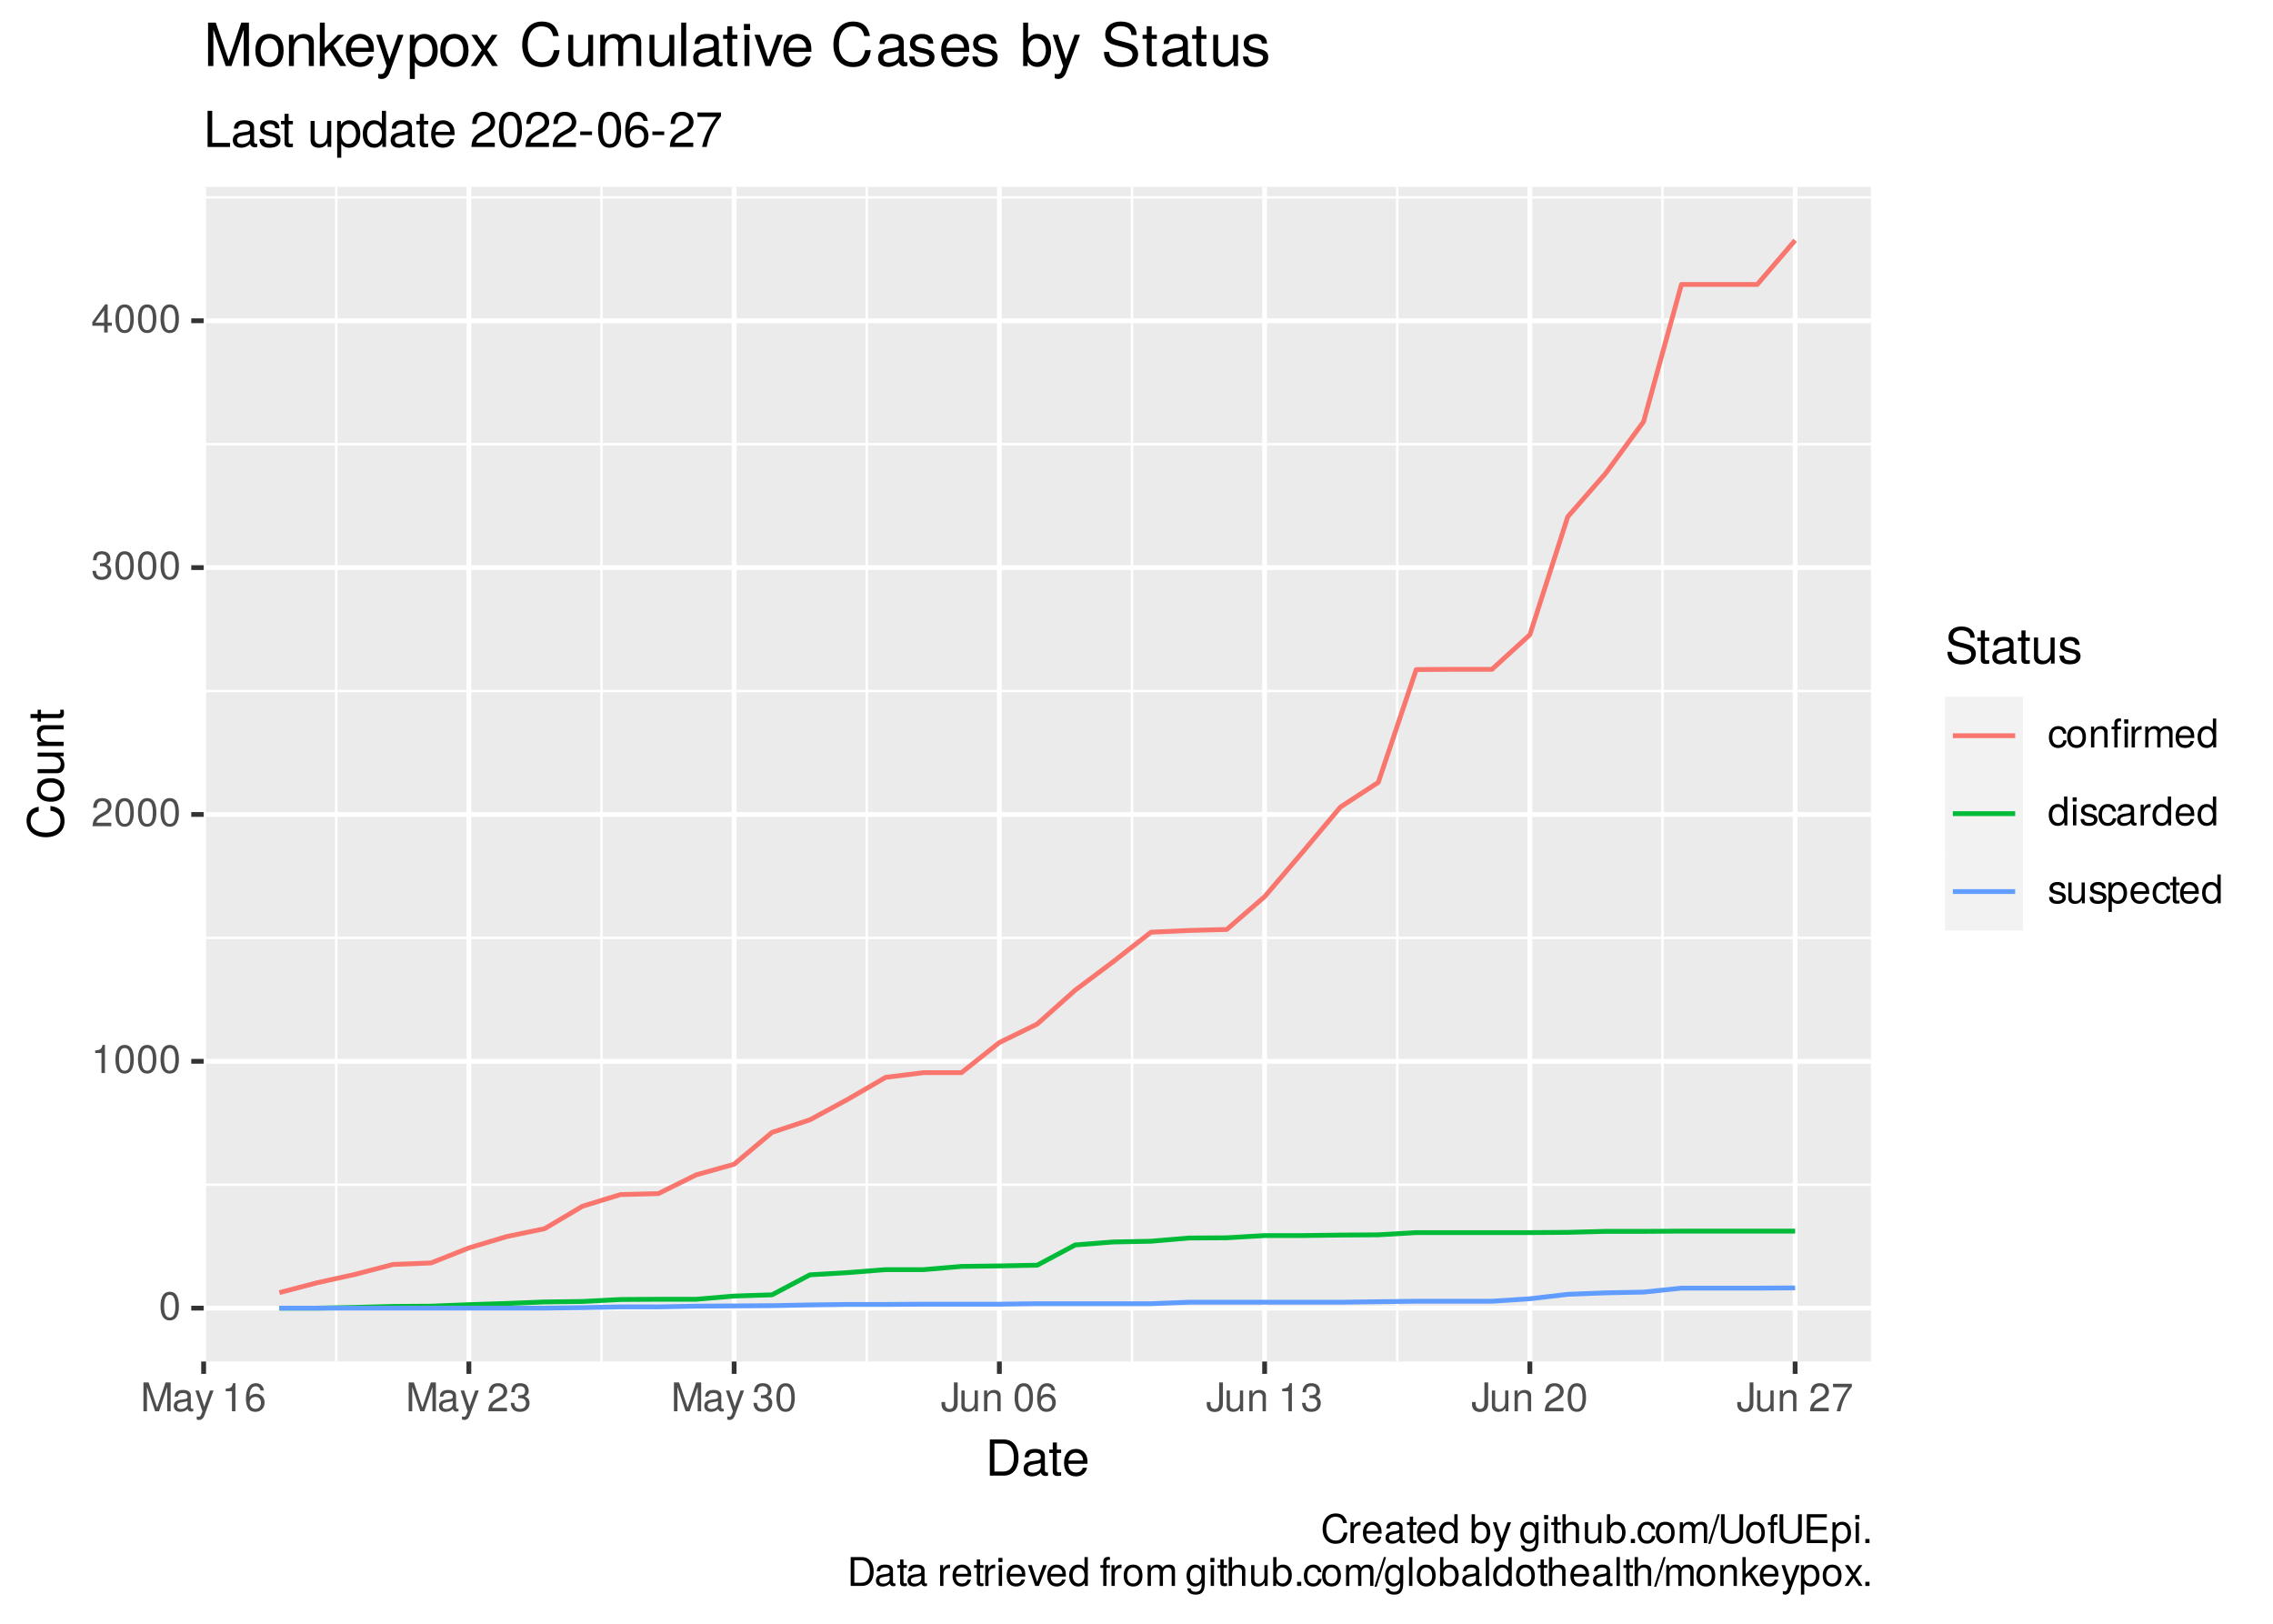 <?xml version="1.0" encoding="UTF-8"?>
<svg xmlns="http://www.w3.org/2000/svg" xmlns:xlink="http://www.w3.org/1999/xlink" width="504pt" height="360pt" viewBox="0 0 504 360" version="1.1">
<defs>
<g>
<symbol overflow="visible" id="glyph0-0">
<path style="stroke:none;" d=""/>
</symbol>
<symbol overflow="visible" id="glyph0-1">
<path style="stroke:none;" d="M 4.453 -3 C 4.453 -5.156 3.781 -6.234 2.422 -6.234 C 1.078 -6.234 0.375 -5.141 0.375 -3.047 C 0.375 -0.953 1.078 0.125 2.422 0.125 C 3.734 0.125 4.453 -0.953 4.453 -3 Z M 3.672 -3.062 C 3.672 -1.297 3.266 -0.516 2.406 -0.516 C 1.578 -0.516 1.172 -1.344 1.172 -3.047 C 1.172 -4.75 1.578 -5.547 2.422 -5.547 C 3.25 -5.547 3.672 -4.734 3.672 -3.062 Z M 3.672 -3.062 "/>
</symbol>
<symbol overflow="visible" id="glyph0-2">
<path style="stroke:none;" d="M 3.047 0 L 3.047 -6.234 L 2.547 -6.234 C 2.266 -5.281 2.094 -5.141 0.891 -5 L 0.891 -4.438 L 2.281 -4.438 L 2.281 0 Z M 3.047 0 "/>
</symbol>
<symbol overflow="visible" id="glyph0-3">
<path style="stroke:none;" d="M 4.5 -4.406 C 4.5 -5.469 3.672 -6.234 2.5 -6.234 C 1.219 -6.234 0.484 -5.594 0.438 -4.078 L 1.219 -4.078 C 1.281 -5.125 1.703 -5.562 2.469 -5.562 C 3.172 -5.562 3.703 -5.062 3.703 -4.391 C 3.703 -3.891 3.406 -3.469 2.859 -3.156 L 2.047 -2.703 C 0.75 -1.969 0.375 -1.375 0.297 0 L 4.453 0 L 4.453 -0.766 L 1.172 -0.766 C 1.25 -1.281 1.531 -1.594 2.297 -2.047 L 3.172 -2.531 C 4.047 -2.984 4.5 -3.641 4.5 -4.406 Z M 4.5 -4.406 "/>
</symbol>
<symbol overflow="visible" id="glyph0-4">
<path style="stroke:none;" d="M 4.453 -1.812 C 4.453 -2.562 4.141 -3.016 3.391 -3.266 C 3.969 -3.5 4.266 -3.891 4.266 -4.516 C 4.266 -5.594 3.547 -6.234 2.359 -6.234 C 1.109 -6.234 0.438 -5.547 0.406 -4.219 L 1.188 -4.219 C 1.203 -5.141 1.578 -5.562 2.375 -5.562 C 3.062 -5.562 3.469 -5.156 3.469 -4.5 C 3.469 -3.828 3.188 -3.547 1.938 -3.547 L 1.938 -2.906 L 2.359 -2.906 C 3.219 -2.906 3.656 -2.5 3.656 -1.797 C 3.656 -1.016 3.172 -0.547 2.359 -0.547 C 1.516 -0.547 1.109 -0.969 1.062 -1.875 L 0.281 -1.875 C 0.375 -0.5 1.062 0.125 2.344 0.125 C 3.625 0.125 4.453 -0.641 4.453 -1.812 Z M 4.453 -1.812 "/>
</symbol>
<symbol overflow="visible" id="glyph0-5">
<path style="stroke:none;" d="M 4.578 -1.5 L 4.578 -2.188 L 3.656 -2.188 L 3.656 -6.234 L 3.078 -6.234 L 0.25 -2.312 L 0.25 -1.5 L 2.875 -1.5 L 2.875 0 L 3.656 0 L 3.656 -1.5 Z M 2.875 -2.188 L 0.922 -2.188 L 2.875 -4.922 Z M 2.875 -2.188 "/>
</symbol>
<symbol overflow="visible" id="glyph0-6">
<path style="stroke:none;" d="M 6.688 0 L 6.688 -6.406 L 5.562 -6.406 L 3.688 -0.828 L 1.797 -6.406 L 0.656 -6.406 L 0.656 0 L 1.438 0 L 1.438 -5.375 L 3.25 0 L 4.109 0 L 5.922 -5.375 L 5.922 0 Z M 6.688 0 "/>
</symbol>
<symbol overflow="visible" id="glyph0-7">
<path style="stroke:none;" d="M 4.703 -0.016 L 4.703 -0.578 C 4.625 -0.547 4.594 -0.547 4.547 -0.547 C 4.297 -0.547 4.156 -0.688 4.156 -0.922 L 4.156 -3.484 C 4.156 -4.297 3.547 -4.734 2.422 -4.734 C 1.297 -4.734 0.609 -4.312 0.578 -3.25 L 1.312 -3.25 C 1.375 -3.812 1.703 -4.062 2.391 -4.062 C 3.047 -4.062 3.422 -3.812 3.422 -3.375 L 3.422 -3.188 C 3.422 -2.875 3.234 -2.75 2.656 -2.672 C 1.625 -2.547 1.453 -2.5 1.172 -2.391 C 0.641 -2.172 0.375 -1.766 0.375 -1.203 C 0.375 -0.359 0.953 0.125 1.875 0.125 C 2.469 0.125 3.047 -0.109 3.453 -0.547 C 3.531 -0.188 3.844 0.062 4.203 0.062 C 4.359 0.062 4.469 0.047 4.703 -0.016 Z M 3.422 -1.594 C 3.422 -0.938 2.75 -0.516 2.047 -0.516 C 1.469 -0.516 1.141 -0.719 1.141 -1.219 C 1.141 -1.703 1.453 -1.906 2.25 -2.016 C 3.016 -2.125 3.172 -2.156 3.422 -2.281 Z M 3.422 -1.594 "/>
</symbol>
<symbol overflow="visible" id="glyph0-8">
<path style="stroke:none;" d="M 4.203 -4.609 L 3.406 -4.609 L 2.141 -1.016 L 0.953 -4.609 L 0.172 -4.609 L 1.734 0.016 L 1.453 0.75 C 1.328 1.078 1.172 1.203 0.859 1.203 C 0.75 1.203 0.641 1.172 0.469 1.141 L 0.469 1.797 C 0.625 1.875 0.781 1.922 0.969 1.922 C 1.484 1.922 1.906 1.625 2.156 0.969 Z M 4.203 -4.609 "/>
</symbol>
<symbol overflow="visible" id="glyph0-9">
<path style="stroke:none;" d=""/>
</symbol>
<symbol overflow="visible" id="glyph0-10">
<path style="stroke:none;" d="M 4.516 -1.938 C 4.516 -3.094 3.719 -3.875 2.609 -3.875 C 1.984 -3.875 1.5 -3.641 1.172 -3.188 C 1.172 -4.703 1.672 -5.547 2.562 -5.547 C 3.109 -5.547 3.484 -5.203 3.609 -4.609 L 4.375 -4.609 C 4.234 -5.625 3.562 -6.234 2.609 -6.234 C 1.156 -6.234 0.375 -5.016 0.375 -2.844 C 0.375 -0.891 1.047 0.125 2.469 0.125 C 3.656 0.125 4.516 -0.719 4.516 -1.938 Z M 3.719 -1.875 C 3.719 -1.094 3.188 -0.547 2.484 -0.547 C 1.766 -0.547 1.219 -1.125 1.219 -1.922 C 1.219 -2.688 1.734 -3.188 2.5 -3.188 C 3.25 -3.188 3.719 -2.703 3.719 -1.875 Z M 3.719 -1.875 "/>
</symbol>
<symbol overflow="visible" id="glyph0-11">
<path style="stroke:none;" d="M 3.75 -1.641 L 3.75 -6.406 L 2.922 -6.406 L 2.922 -1.938 C 2.922 -0.891 2.562 -0.531 1.938 -0.531 C 1.328 -0.531 0.984 -0.938 0.984 -1.688 L 0.984 -2.062 L 0.172 -2.062 L 0.172 -1.547 C 0.172 -0.5 0.812 0.156 1.938 0.156 C 3.047 0.156 3.75 -0.531 3.75 -1.641 Z M 3.75 -1.641 "/>
</symbol>
<symbol overflow="visible" id="glyph0-12">
<path style="stroke:none;" d="M 4.234 0 L 4.234 -4.609 L 3.516 -4.609 L 3.516 -2.062 C 3.516 -1.125 3.016 -0.516 2.25 -0.516 C 1.672 -0.516 1.297 -0.859 1.297 -1.422 L 1.297 -4.609 L 0.578 -4.609 L 0.578 -1.125 C 0.578 -0.359 1.141 0.125 2.047 0.125 C 2.719 0.125 3.156 -0.109 3.578 -0.719 L 3.578 0 Z M 4.234 0 "/>
</symbol>
<symbol overflow="visible" id="glyph0-13">
<path style="stroke:none;" d="M 4.281 0 L 4.281 -3.484 C 4.281 -4.25 3.719 -4.734 2.828 -4.734 C 2.141 -4.734 1.703 -4.484 1.297 -3.828 L 1.297 -4.609 L 0.609 -4.609 L 0.609 0 L 1.344 0 L 1.344 -2.547 C 1.344 -3.484 1.859 -4.094 2.609 -4.094 C 3.188 -4.094 3.547 -3.75 3.547 -3.188 L 3.547 0 Z M 4.281 0 "/>
</symbol>
<symbol overflow="visible" id="glyph0-14">
<path style="stroke:none;" d="M 4.578 -5.453 L 4.578 -6.109 L 0.406 -6.109 L 0.406 -5.344 L 3.781 -5.344 C 2.531 -3.781 1.656 -1.953 1.219 0 L 2.047 0 C 2.391 -2.016 3.266 -3.891 4.578 -5.453 Z M 4.578 -5.453 "/>
</symbol>
<symbol overflow="visible" id="glyph0-15">
<path style="stroke:none;" d="M 4.203 -1.578 L 3.453 -1.578 C 3.328 -0.844 2.953 -0.547 2.328 -0.547 C 1.516 -0.547 1.031 -1.172 1.031 -2.266 C 1.031 -3.406 1.516 -4.062 2.312 -4.062 C 2.922 -4.062 3.312 -3.703 3.406 -3.062 L 4.141 -3.062 C 4.062 -4.188 3.359 -4.734 2.328 -4.734 C 1.078 -4.734 0.266 -3.797 0.266 -2.266 C 0.266 -0.781 1.062 0.125 2.312 0.125 C 3.406 0.125 4.109 -0.531 4.203 -1.578 Z M 4.203 -1.578 "/>
</symbol>
<symbol overflow="visible" id="glyph0-16">
<path style="stroke:none;" d="M 4.484 -2.266 C 4.484 -3.859 3.719 -4.734 2.391 -4.734 C 1.094 -4.734 0.312 -3.859 0.312 -2.312 C 0.312 -0.75 1.094 0.125 2.406 0.125 C 3.688 0.125 4.484 -0.75 4.484 -2.266 Z M 3.719 -2.281 C 3.719 -1.203 3.203 -0.547 2.406 -0.547 C 1.578 -0.547 1.078 -1.188 1.078 -2.312 C 1.078 -3.406 1.578 -4.062 2.406 -4.062 C 3.234 -4.062 3.719 -3.422 3.719 -2.281 Z M 3.719 -2.281 "/>
</symbol>
<symbol overflow="visible" id="glyph0-17">
<path style="stroke:none;" d="M 2.266 -4.016 L 2.266 -4.609 L 1.5 -4.609 L 1.5 -5.328 C 1.5 -5.641 1.688 -5.797 2.016 -5.797 C 2.078 -5.797 2.109 -5.797 2.266 -5.781 L 2.266 -6.391 C 2.109 -6.438 2 -6.438 1.859 -6.438 C 1.172 -6.438 0.781 -6.047 0.781 -5.391 L 0.781 -4.609 L 0.156 -4.609 L 0.156 -4.016 L 0.781 -4.016 L 0.781 0 L 1.5 0 L 1.5 -4.016 Z M 3.781 0 L 3.781 -4.609 L 3.047 -4.609 L 3.047 0 Z M 3.875 -5.297 L 3.875 -6.219 L 2.953 -6.219 L 2.953 -5.297 Z M 3.875 -5.297 "/>
</symbol>
<symbol overflow="visible" id="glyph0-18">
<path style="stroke:none;" d="M 2.828 -3.969 L 2.828 -4.719 C 2.703 -4.734 2.641 -4.734 2.547 -4.734 C 2.062 -4.734 1.703 -4.453 1.281 -3.781 L 1.281 -4.609 L 0.609 -4.609 L 0.609 0 L 1.344 0 L 1.344 -2.391 C 1.344 -3.438 1.688 -3.953 2.828 -3.969 Z M 2.828 -3.969 "/>
</symbol>
<symbol overflow="visible" id="glyph0-19">
<path style="stroke:none;" d="M 6.688 0 L 6.688 -3.453 C 6.688 -4.281 6.234 -4.734 5.359 -4.734 C 4.75 -4.734 4.375 -4.562 3.953 -4.031 C 3.672 -4.531 3.312 -4.734 2.703 -4.734 C 2.094 -4.734 1.688 -4.516 1.297 -3.953 L 1.297 -4.609 L 0.625 -4.609 L 0.625 0 L 1.359 0 L 1.359 -2.891 C 1.359 -3.562 1.844 -4.094 2.438 -4.094 C 2.984 -4.094 3.297 -3.766 3.297 -3.172 L 3.297 0 L 4.016 0 L 4.016 -2.891 C 4.016 -3.562 4.516 -4.094 5.109 -4.094 C 5.641 -4.094 5.953 -3.75 5.953 -3.172 L 5.953 0 Z M 6.688 0 "/>
</symbol>
<symbol overflow="visible" id="glyph0-20">
<path style="stroke:none;" d="M 4.516 -2.094 C 4.516 -2.766 4.453 -3.188 4.328 -3.531 C 4.031 -4.281 3.328 -4.734 2.469 -4.734 C 1.172 -4.734 0.359 -3.797 0.359 -2.281 C 0.359 -0.766 1.156 0.125 2.453 0.125 C 3.5 0.125 4.234 -0.469 4.422 -1.406 L 3.672 -1.406 C 3.469 -0.797 3.062 -0.547 2.469 -0.547 C 1.703 -0.547 1.141 -1.031 1.125 -2.094 Z M 3.734 -2.75 C 3.734 -2.75 3.734 -2.703 3.719 -2.688 L 1.141 -2.688 C 1.203 -3.516 1.719 -4.062 2.453 -4.062 C 3.172 -4.062 3.734 -3.469 3.734 -2.75 Z M 3.734 -2.75 "/>
</symbol>
<symbol overflow="visible" id="glyph0-21">
<path style="stroke:none;" d="M 4.359 0 L 4.359 -6.406 L 3.625 -6.406 L 3.625 -4.031 C 3.312 -4.5 2.828 -4.734 2.203 -4.734 C 1.016 -4.734 0.234 -3.812 0.234 -2.344 C 0.234 -0.797 1 0.125 2.234 0.125 C 2.875 0.125 3.312 -0.109 3.703 -0.672 L 3.703 0 Z M 3.625 -2.281 C 3.625 -1.219 3.109 -0.547 2.344 -0.547 C 1.531 -0.547 1 -1.234 1 -2.312 C 1 -3.375 1.531 -4.062 2.328 -4.062 C 3.125 -4.062 3.625 -3.359 3.625 -2.281 Z M 3.625 -2.281 "/>
</symbol>
<symbol overflow="visible" id="glyph0-22">
<path style="stroke:none;" d="M 1.344 0 L 1.344 -4.609 L 0.609 -4.609 L 0.609 0 Z M 1.438 -5.297 L 1.438 -6.219 L 0.531 -6.219 L 0.531 -5.297 Z M 1.438 -5.297 "/>
</symbol>
<symbol overflow="visible" id="glyph0-23">
<path style="stroke:none;" d="M 4.031 -1.297 C 4.031 -1.984 3.656 -2.328 2.734 -2.547 L 2.031 -2.703 C 1.438 -2.844 1.172 -3.047 1.172 -3.375 C 1.172 -3.797 1.562 -4.062 2.156 -4.062 C 2.75 -4.062 3.062 -3.812 3.078 -3.328 L 3.859 -3.328 C 3.844 -4.234 3.25 -4.734 2.188 -4.734 C 1.109 -4.734 0.406 -4.188 0.406 -3.328 C 0.406 -2.609 0.781 -2.266 1.875 -2 L 2.562 -1.844 C 3.062 -1.719 3.266 -1.562 3.266 -1.234 C 3.266 -0.797 2.844 -0.547 2.203 -0.547 C 1.547 -0.547 1.172 -0.703 1.078 -1.406 L 0.297 -1.406 C 0.328 -0.344 0.938 0.125 2.141 0.125 C 3.297 0.125 4.031 -0.406 4.031 -1.297 Z M 4.031 -1.297 "/>
</symbol>
<symbol overflow="visible" id="glyph0-24">
<path style="stroke:none;" d="M 4.594 -2.266 C 4.594 -3.812 3.844 -4.734 2.625 -4.734 C 2 -4.734 1.5 -4.453 1.156 -3.922 L 1.156 -4.609 L 0.484 -4.609 L 0.484 1.922 L 1.219 1.922 L 1.219 -0.547 C 1.594 -0.078 2.031 0.125 2.625 0.125 C 3.812 0.125 4.594 -0.797 4.594 -2.266 Z M 3.828 -2.281 C 3.828 -1.234 3.297 -0.547 2.5 -0.547 C 1.719 -0.547 1.219 -1.188 1.219 -2.266 C 1.219 -3.359 1.719 -4.062 2.5 -4.062 C 3.312 -4.062 3.828 -3.375 3.828 -2.281 Z M 3.828 -2.281 "/>
</symbol>
<symbol overflow="visible" id="glyph0-25">
<path style="stroke:none;" d="M 2.234 0 L 2.234 -0.609 C 2.141 -0.594 2.016 -0.578 1.875 -0.578 C 1.562 -0.578 1.484 -0.672 1.484 -1 L 1.484 -4.016 L 2.234 -4.016 L 2.234 -4.609 L 1.484 -4.609 L 1.484 -5.875 L 0.75 -5.875 L 0.75 -4.609 L 0.125 -4.609 L 0.125 -4.016 L 0.75 -4.016 L 0.75 -0.672 C 0.75 -0.203 1.062 0.062 1.641 0.062 C 1.812 0.062 1.984 0.047 2.234 0 Z M 2.234 0 "/>
</symbol>
<symbol overflow="visible" id="glyph0-26">
<path style="stroke:none;" d="M 5.953 -2.344 L 5.109 -2.344 C 4.922 -1.125 4.406 -0.562 3.328 -0.562 C 2.047 -0.562 1.234 -1.547 1.234 -3.141 C 1.234 -4.781 2.016 -5.844 3.25 -5.844 C 4.25 -5.844 4.781 -5.406 4.984 -4.422 L 5.828 -4.422 C 5.562 -5.828 4.766 -6.578 3.359 -6.578 C 1.406 -6.578 0.422 -5 0.422 -3.125 C 0.422 -1.266 1.438 0.156 3.312 0.156 C 4.875 0.156 5.766 -0.672 5.953 -2.344 Z M 5.953 -2.344 "/>
</symbol>
<symbol overflow="visible" id="glyph0-27">
<path style="stroke:none;" d="M 4.594 -2.359 C 4.594 -3.859 3.844 -4.734 2.625 -4.734 C 2 -4.734 1.547 -4.5 1.203 -3.984 L 1.203 -6.406 L 0.469 -6.406 L 0.469 0 L 1.141 0 L 1.141 -0.656 C 1.484 -0.125 1.953 0.125 2.594 0.125 C 3.812 0.125 4.594 -0.859 4.594 -2.359 Z M 3.828 -2.312 C 3.828 -1.266 3.297 -0.547 2.484 -0.547 C 1.719 -0.547 1.203 -1.266 1.203 -2.312 C 1.203 -3.391 1.719 -4.094 2.484 -4.062 C 3.312 -4.062 3.828 -3.344 3.828 -2.312 Z M 3.828 -2.312 "/>
</symbol>
<symbol overflow="visible" id="glyph0-28">
<path style="stroke:none;" d="M 4.297 -0.75 L 4.297 -4.609 L 3.625 -4.609 L 3.625 -3.938 C 3.25 -4.484 2.812 -4.734 2.219 -4.734 C 1.047 -4.734 0.25 -3.75 0.25 -2.266 C 0.25 -0.812 1.078 0.125 2.156 0.125 C 2.734 0.125 3.141 -0.109 3.625 -0.688 L 3.625 -0.391 C 3.625 0.828 3.125 1.297 2.266 1.297 C 1.688 1.297 1.234 1.094 1.156 0.531 L 0.406 0.531 C 0.484 1.406 1.156 1.922 2.25 1.922 C 3.688 1.922 4.297 1.281 4.297 -0.75 Z M 3.547 -2.281 C 3.547 -1.172 3.078 -0.547 2.312 -0.547 C 1.5 -0.547 1.016 -1.188 1.016 -2.312 C 1.016 -3.406 1.516 -4.062 2.297 -4.062 C 3.094 -4.062 3.547 -3.391 3.547 -2.281 Z M 3.547 -2.281 "/>
</symbol>
<symbol overflow="visible" id="glyph0-29">
<path style="stroke:none;" d="M 4.281 0 L 4.281 -3.484 C 4.281 -4.25 3.719 -4.734 2.828 -4.734 C 2.172 -4.734 1.781 -4.547 1.344 -3.969 L 1.344 -6.406 L 0.609 -6.406 L 0.609 0 L 1.344 0 L 1.344 -2.547 C 1.344 -3.484 1.844 -4.094 2.594 -4.094 C 3.109 -4.094 3.547 -3.797 3.547 -3.188 L 3.547 0 Z M 4.281 0 "/>
</symbol>
<symbol overflow="visible" id="glyph0-30">
<path style="stroke:none;" d="M 1.688 0 L 1.688 -0.922 L 0.766 -0.922 L 0.766 0 Z M 1.688 0 "/>
</symbol>
<symbol overflow="visible" id="glyph0-31">
<path style="stroke:none;" d="M 2.5 -6.406 L 2.016 -6.406 L -0.078 0.172 L 0.406 0.172 Z M 2.5 -6.406 "/>
</symbol>
<symbol overflow="visible" id="glyph0-32">
<path style="stroke:none;" d="M 5.672 -1.953 L 5.672 -6.406 L 4.859 -6.406 L 4.859 -1.953 C 4.859 -1.094 4.234 -0.562 3.203 -0.562 C 2.25 -0.562 1.562 -1.016 1.562 -1.953 L 1.562 -6.406 L 0.75 -6.406 L 0.75 -1.953 C 0.75 -0.656 1.688 0.156 3.203 0.156 C 4.703 0.156 5.672 -0.672 5.672 -1.953 Z M 5.672 -1.953 "/>
</symbol>
<symbol overflow="visible" id="glyph0-33">
<path style="stroke:none;" d="M 2.266 -4.016 L 2.266 -4.609 L 1.5 -4.609 L 1.5 -5.328 C 1.5 -5.641 1.688 -5.797 2.016 -5.797 C 2.078 -5.797 2.109 -5.797 2.266 -5.781 L 2.266 -6.391 C 2.109 -6.438 2 -6.438 1.859 -6.438 C 1.172 -6.438 0.781 -6.047 0.781 -5.391 L 0.781 -4.609 L 0.156 -4.609 L 0.156 -4.016 L 0.781 -4.016 L 0.781 0 L 1.5 0 L 1.5 -4.016 Z M 2.266 -4.016 "/>
</symbol>
<symbol overflow="visible" id="glyph0-34">
<path style="stroke:none;" d="M 5.391 0 L 5.391 -0.719 L 1.609 -0.719 L 1.609 -2.922 L 5.109 -2.922 L 5.109 -3.641 L 1.609 -3.641 L 1.609 -5.688 L 5.234 -5.688 L 5.234 -6.406 L 0.797 -6.406 L 0.797 0 Z M 5.391 0 "/>
</symbol>
<symbol overflow="visible" id="glyph0-35">
<path style="stroke:none;" d="M 5.875 -3.203 C 5.875 -5.203 4.875 -6.406 3.25 -6.406 L 0.781 -6.406 L 0.781 0 L 3.25 0 C 4.875 0 5.875 -1.219 5.875 -3.203 Z M 5.047 -3.203 C 5.047 -1.578 4.375 -0.719 3.109 -0.719 L 1.594 -0.719 L 1.594 -5.688 L 3.109 -5.688 C 4.375 -5.688 5.047 -4.844 5.047 -3.203 Z M 5.047 -3.203 "/>
</symbol>
<symbol overflow="visible" id="glyph0-36">
<path style="stroke:none;" d="M 4.281 -4.609 L 3.453 -4.609 L 2.141 -0.875 L 0.922 -4.609 L 0.094 -4.609 L 1.703 0 L 2.5 0 Z M 4.281 -4.609 "/>
</symbol>
<symbol overflow="visible" id="glyph0-37">
<path style="stroke:none;" d="M 1.328 0 L 1.328 -6.406 L 0.594 -6.406 L 0.594 0 Z M 1.328 0 "/>
</symbol>
<symbol overflow="visible" id="glyph0-38">
<path style="stroke:none;" d="M 4.422 0 L 2.531 -3.016 L 4.141 -4.609 L 3.188 -4.609 L 1.234 -2.656 L 1.234 -6.406 L 0.516 -6.406 L 0.516 0 L 1.234 0 L 1.234 -1.797 L 1.953 -2.5 L 3.516 0 Z M 4.422 0 "/>
</symbol>
<symbol overflow="visible" id="glyph0-39">
<path style="stroke:none;" d="M 4.156 0 L 2.562 -2.391 L 4.109 -4.609 L 3.297 -4.609 L 2.188 -2.938 L 1.078 -4.609 L 0.234 -4.609 L 1.781 -2.344 L 0.156 0 L 0.984 0 L 2.156 -1.766 L 3.312 0 Z M 4.156 0 "/>
</symbol>
<symbol overflow="visible" id="glyph1-0">
<path style="stroke:none;" d=""/>
</symbol>
<symbol overflow="visible" id="glyph1-1">
<path style="stroke:none;" d="M 7.344 -4.016 C 7.344 -6.5 6.109 -8.016 4.062 -8.016 L 0.984 -8.016 L 0.984 0 L 4.062 0 C 6.094 0 7.344 -1.516 7.344 -4.016 Z M 6.312 -4 C 6.312 -1.984 5.484 -0.906 3.891 -0.906 L 2 -0.906 L 2 -7.109 L 3.891 -7.109 C 5.484 -7.109 6.312 -6.047 6.312 -4 Z M 6.312 -4 "/>
</symbol>
<symbol overflow="visible" id="glyph1-2">
<path style="stroke:none;" d="M 5.891 -0.016 L 5.891 -0.719 C 5.781 -0.688 5.734 -0.688 5.688 -0.688 C 5.375 -0.688 5.188 -0.859 5.188 -1.141 L 5.188 -4.359 C 5.188 -5.375 4.438 -5.922 3.031 -5.922 C 1.625 -5.922 0.766 -5.391 0.719 -4.062 L 1.641 -4.062 C 1.719 -4.766 2.141 -5.078 2.984 -5.078 C 3.812 -5.078 4.281 -4.781 4.281 -4.219 L 4.281 -3.984 C 4.281 -3.594 4.047 -3.438 3.328 -3.344 C 2.031 -3.172 1.828 -3.141 1.469 -2.984 C 0.797 -2.719 0.469 -2.203 0.469 -1.5 C 0.469 -0.453 1.188 0.172 2.359 0.172 C 3.094 0.172 3.812 -0.141 4.312 -0.688 C 4.406 -0.234 4.812 0.078 5.266 0.078 C 5.438 0.078 5.594 0.062 5.891 -0.016 Z M 4.281 -1.984 C 4.281 -1.172 3.438 -0.641 2.547 -0.641 C 1.844 -0.641 1.422 -0.891 1.422 -1.516 C 1.422 -2.125 1.828 -2.391 2.812 -2.531 C 3.766 -2.656 3.969 -2.703 4.281 -2.844 Z M 4.281 -1.984 "/>
</symbol>
<symbol overflow="visible" id="glyph1-3">
<path style="stroke:none;" d="M 2.797 0 L 2.797 -0.766 C 2.672 -0.734 2.531 -0.719 2.359 -0.719 C 1.953 -0.719 1.844 -0.844 1.844 -1.25 L 1.844 -5.016 L 2.797 -5.016 L 2.797 -5.766 L 1.844 -5.766 L 1.844 -7.344 L 0.938 -7.344 L 0.938 -5.766 L 0.156 -5.766 L 0.156 -5.016 L 0.938 -5.016 L 0.938 -0.844 C 0.938 -0.25 1.328 0.078 2.047 0.078 C 2.266 0.078 2.484 0.062 2.797 0 Z M 2.797 0 "/>
</symbol>
<symbol overflow="visible" id="glyph1-4">
<path style="stroke:none;" d="M 5.641 -2.625 C 5.641 -3.453 5.578 -3.984 5.406 -4.406 C 5.031 -5.359 4.156 -5.922 3.078 -5.922 C 1.469 -5.922 0.438 -4.734 0.438 -2.844 C 0.438 -0.953 1.438 0.172 3.062 0.172 C 4.375 0.172 5.297 -0.578 5.516 -1.75 L 4.594 -1.75 C 4.344 -0.984 3.828 -0.688 3.094 -0.688 C 2.141 -0.688 1.422 -1.297 1.391 -2.625 Z M 4.656 -3.438 C 4.656 -3.438 4.656 -3.391 4.656 -3.359 L 1.422 -3.359 C 1.5 -4.391 2.141 -5.078 3.062 -5.078 C 3.969 -5.078 4.656 -4.328 4.656 -3.438 Z M 4.656 -3.438 "/>
</symbol>
<symbol overflow="visible" id="glyph1-5">
<path style="stroke:none;" d="M 6.828 -2.203 C 6.828 -3.188 6.219 -3.922 5.125 -4.219 L 3.109 -4.75 C 2.141 -5 1.797 -5.328 1.797 -5.938 C 1.797 -6.75 2.516 -7.359 3.594 -7.359 C 4.859 -7.359 5.594 -6.781 5.594 -5.734 L 6.562 -5.734 C 6.562 -7.297 5.469 -8.219 3.625 -8.219 C 1.859 -8.219 0.766 -7.25 0.766 -5.797 C 0.766 -4.812 1.281 -4.203 2.344 -3.922 L 4.328 -3.406 C 5.344 -3.141 5.812 -2.734 5.812 -2.094 C 5.812 -1.219 5.141 -0.703 3.766 -0.703 C 2.25 -0.703 1.5 -1.469 1.5 -2.609 L 0.531 -2.609 C 0.531 -0.719 1.797 0.203 3.703 0.203 C 5.734 0.203 6.828 -0.766 6.828 -2.203 Z M 6.828 -2.203 "/>
</symbol>
<symbol overflow="visible" id="glyph1-6">
<path style="stroke:none;" d="M 5.297 0 L 5.297 -5.766 L 4.391 -5.766 L 4.391 -2.578 C 4.391 -1.406 3.766 -0.641 2.812 -0.641 C 2.094 -0.641 1.625 -1.078 1.625 -1.766 L 1.625 -5.766 L 0.719 -5.766 L 0.719 -1.406 C 0.719 -0.453 1.438 0.172 2.547 0.172 C 3.406 0.172 3.938 -0.125 4.484 -0.891 L 4.484 0 Z M 5.297 0 "/>
</symbol>
<symbol overflow="visible" id="glyph1-7">
<path style="stroke:none;" d="M 5.047 -1.609 C 5.047 -2.469 4.562 -2.906 3.422 -3.172 L 2.547 -3.391 C 1.797 -3.562 1.469 -3.812 1.469 -4.219 C 1.469 -4.734 1.953 -5.078 2.688 -5.078 C 3.438 -5.078 3.828 -4.766 3.844 -4.156 L 4.812 -4.156 C 4.812 -5.297 4.062 -5.922 2.734 -5.922 C 1.391 -5.922 0.516 -5.234 0.516 -4.172 C 0.516 -3.266 0.984 -2.844 2.344 -2.516 L 3.203 -2.297 C 3.844 -2.141 4.094 -1.953 4.094 -1.547 C 4.094 -1 3.547 -0.688 2.75 -0.688 C 1.922 -0.688 1.469 -0.875 1.344 -1.766 L 0.375 -1.766 C 0.422 -0.422 1.172 0.172 2.672 0.172 C 4.125 0.172 5.047 -0.5 5.047 -1.609 Z M 5.047 -1.609 "/>
</symbol>
<symbol overflow="visible" id="glyph1-8">
<path style="stroke:none;" d="M 5.859 0 L 5.859 -0.906 L 1.906 -0.906 L 1.906 -8.016 L 0.875 -8.016 L 0.875 0 Z M 5.859 0 "/>
</symbol>
<symbol overflow="visible" id="glyph1-9">
<path style="stroke:none;" d=""/>
</symbol>
<symbol overflow="visible" id="glyph1-10">
<path style="stroke:none;" d="M 5.75 -2.828 C 5.75 -4.766 4.812 -5.922 3.281 -5.922 C 2.5 -5.922 1.875 -5.578 1.438 -4.891 L 1.438 -5.766 L 0.609 -5.766 L 0.609 2.391 L 1.516 2.391 L 1.516 -0.688 C 2 -0.094 2.547 0.172 3.281 0.172 C 4.781 0.172 5.75 -0.984 5.75 -2.828 Z M 4.797 -2.844 C 4.797 -1.547 4.125 -0.688 3.125 -0.688 C 2.156 -0.688 1.516 -1.484 1.516 -2.844 C 1.516 -4.188 2.156 -5.078 3.125 -5.078 C 4.141 -5.078 4.797 -4.219 4.797 -2.844 Z M 4.797 -2.844 "/>
</symbol>
<symbol overflow="visible" id="glyph1-11">
<path style="stroke:none;" d="M 5.438 0 L 5.438 -8.016 L 4.531 -8.016 L 4.531 -5.031 C 4.141 -5.625 3.531 -5.922 2.766 -5.922 C 1.266 -5.922 0.281 -4.781 0.281 -2.938 C 0.281 -0.984 1.25 0.172 2.797 0.172 C 3.594 0.172 4.141 -0.125 4.625 -0.844 L 4.625 0 Z M 4.531 -2.859 C 4.531 -1.531 3.891 -0.688 2.922 -0.688 C 1.906 -0.688 1.25 -1.547 1.25 -2.875 C 1.25 -4.219 1.906 -5.078 2.922 -5.078 C 3.906 -5.078 4.531 -4.188 4.531 -2.859 Z M 4.531 -2.859 "/>
</symbol>
<symbol overflow="visible" id="glyph1-12">
<path style="stroke:none;" d="M 5.625 -5.516 C 5.625 -6.828 4.594 -7.797 3.125 -7.797 C 1.531 -7.797 0.609 -6.984 0.547 -5.094 L 1.516 -5.094 C 1.594 -6.406 2.141 -6.953 3.094 -6.953 C 3.969 -6.953 4.625 -6.328 4.625 -5.484 C 4.625 -4.875 4.266 -4.344 3.578 -3.953 L 2.562 -3.375 C 0.938 -2.453 0.469 -1.719 0.375 0 L 5.562 0 L 5.562 -0.953 L 1.469 -0.953 C 1.562 -1.594 1.906 -2 2.875 -2.562 L 3.969 -3.156 C 5.062 -3.734 5.625 -4.547 5.625 -5.516 Z M 5.625 -5.516 "/>
</symbol>
<symbol overflow="visible" id="glyph1-13">
<path style="stroke:none;" d="M 5.578 -3.75 C 5.578 -6.453 4.719 -7.797 3.031 -7.797 C 1.344 -7.797 0.469 -6.438 0.469 -3.812 C 0.469 -1.188 1.359 0.172 3.031 0.172 C 4.672 0.172 5.578 -1.188 5.578 -3.75 Z M 4.594 -3.844 C 4.594 -1.625 4.078 -0.641 3 -0.641 C 1.984 -0.641 1.469 -1.672 1.469 -3.812 C 1.469 -5.938 1.984 -6.938 3.031 -6.938 C 4.062 -6.938 4.594 -5.922 4.594 -3.844 Z M 4.594 -3.844 "/>
</symbol>
<symbol overflow="visible" id="glyph1-14">
<path style="stroke:none;" d="M 3.125 -2.641 L 3.125 -3.438 L 0.5 -3.438 L 0.5 -2.641 Z M 3.125 -2.641 "/>
</symbol>
<symbol overflow="visible" id="glyph1-15">
<path style="stroke:none;" d="M 5.641 -2.422 C 5.641 -3.875 4.656 -4.844 3.25 -4.844 C 2.484 -4.844 1.875 -4.547 1.469 -3.984 C 1.469 -5.891 2.094 -6.938 3.203 -6.938 C 3.891 -6.938 4.359 -6.516 4.516 -5.766 L 5.484 -5.766 C 5.297 -7.047 4.453 -7.797 3.266 -7.797 C 1.453 -7.797 0.469 -6.266 0.469 -3.547 C 0.469 -1.125 1.312 0.172 3.094 0.172 C 4.578 0.172 5.641 -0.891 5.641 -2.422 Z M 4.656 -2.344 C 4.656 -1.359 4 -0.688 3.109 -0.688 C 2.203 -0.688 1.516 -1.391 1.516 -2.391 C 1.516 -3.359 2.172 -4 3.141 -4 C 4.062 -4 4.656 -3.391 4.656 -2.344 Z M 4.656 -2.344 "/>
</symbol>
<symbol overflow="visible" id="glyph1-16">
<path style="stroke:none;" d="M 5.719 -6.812 L 5.719 -7.641 L 0.5 -7.641 L 0.5 -6.672 L 4.719 -6.672 C 3.172 -4.719 2.062 -2.438 1.516 0 L 2.547 0 C 2.984 -2.516 4.078 -4.875 5.719 -6.812 Z M 5.719 -6.812 "/>
</symbol>
<symbol overflow="visible" id="glyph2-0">
<path style="stroke:none;" d=""/>
</symbol>
<symbol overflow="visible" id="glyph2-1">
<path style="stroke:none;" d="M -2.922 -7.453 L -2.922 -6.391 C -1.406 -6.156 -0.703 -5.516 -0.703 -4.156 C -0.703 -2.562 -1.922 -1.547 -3.922 -1.547 C -5.984 -1.547 -7.312 -2.516 -7.312 -4.062 C -7.312 -5.328 -6.75 -5.984 -5.531 -6.234 L -5.531 -7.281 C -7.297 -6.969 -8.219 -5.953 -8.219 -4.188 C -8.219 -1.766 -6.266 -0.531 -3.922 -0.531 C -1.578 -0.531 0.203 -1.797 0.203 -4.141 C 0.203 -6.109 -0.844 -7.203 -2.922 -7.453 Z M -2.922 -7.453 "/>
</symbol>
<symbol overflow="visible" id="glyph2-2">
<path style="stroke:none;" d="M -2.844 -5.609 C -4.828 -5.609 -5.922 -4.656 -5.922 -2.984 C -5.922 -1.375 -4.812 -0.391 -2.875 -0.391 C -0.953 -0.391 0.172 -1.359 0.172 -3 C 0.172 -4.625 -0.953 -5.609 -2.844 -5.609 Z M -2.844 -4.656 C -1.5 -4.656 -0.688 -4.016 -0.688 -3 C -0.688 -1.984 -1.484 -1.359 -2.875 -1.359 C -4.266 -1.359 -5.078 -1.984 -5.078 -3 C -5.078 -4.031 -4.281 -4.656 -2.844 -4.656 Z M -2.844 -4.656 "/>
</symbol>
<symbol overflow="visible" id="glyph2-3">
<path style="stroke:none;" d="M 0 -5.297 L -5.766 -5.297 L -5.766 -4.391 L -2.578 -4.391 C -1.406 -4.391 -0.641 -3.766 -0.641 -2.812 C -0.641 -2.094 -1.078 -1.625 -1.766 -1.625 L -5.766 -1.625 L -5.766 -0.719 L -1.406 -0.719 C -0.453 -0.719 0.172 -1.438 0.172 -2.547 C 0.172 -3.406 -0.125 -3.938 -0.891 -4.484 L 0 -4.484 Z M 0 -5.297 "/>
</symbol>
<symbol overflow="visible" id="glyph2-4">
<path style="stroke:none;" d="M 0 -5.359 L -4.359 -5.359 C -5.312 -5.359 -5.922 -4.641 -5.922 -3.531 C -5.922 -2.672 -5.594 -2.125 -4.797 -1.609 L -5.766 -1.609 L -5.766 -0.766 L 0 -0.766 L 0 -1.688 L -3.172 -1.688 C -4.359 -1.688 -5.125 -2.328 -5.125 -3.25 C -5.125 -3.984 -4.688 -4.438 -4 -4.438 L 0 -4.438 Z M 0 -5.359 "/>
</symbol>
<symbol overflow="visible" id="glyph2-5">
<path style="stroke:none;" d="M 0 -2.797 L -0.766 -2.797 C -0.734 -2.672 -0.719 -2.531 -0.719 -2.359 C -0.719 -1.953 -0.844 -1.844 -1.25 -1.844 L -5.016 -1.844 L -5.016 -2.797 L -5.766 -2.797 L -5.766 -1.844 L -7.344 -1.844 L -7.344 -0.938 L -5.766 -0.938 L -5.766 -0.156 L -5.016 -0.156 L -5.016 -0.938 L -0.844 -0.938 C -0.25 -0.938 0.078 -1.328 0.078 -2.047 C 0.078 -2.266 0.062 -2.484 0 -2.797 Z M 0 -2.797 "/>
</symbol>
<symbol overflow="visible" id="glyph3-0">
<path style="stroke:none;" d=""/>
</symbol>
<symbol overflow="visible" id="glyph3-1">
<path style="stroke:none;" d="M 10.047 0 L 10.047 -9.625 L 8.344 -9.625 L 5.547 -1.234 L 2.688 -9.625 L 0.984 -9.625 L 0.984 0 L 2.156 0 L 2.156 -8.062 L 4.891 0 L 6.172 0 L 8.891 -8.062 L 8.891 0 Z M 10.047 0 "/>
</symbol>
<symbol overflow="visible" id="glyph3-2">
<path style="stroke:none;" d="M 6.734 -3.406 C 6.734 -5.797 5.578 -7.109 3.594 -7.109 C 1.656 -7.109 0.469 -5.781 0.469 -3.453 C 0.469 -1.141 1.641 0.203 3.609 0.203 C 5.547 0.203 6.734 -1.141 6.734 -3.406 Z M 5.578 -3.422 C 5.578 -1.797 4.812 -0.812 3.609 -0.812 C 2.375 -0.812 1.625 -1.781 1.625 -3.453 C 1.625 -5.125 2.375 -6.094 3.609 -6.094 C 4.844 -6.094 5.578 -5.141 5.578 -3.422 Z M 5.578 -3.422 "/>
</symbol>
<symbol overflow="visible" id="glyph3-3">
<path style="stroke:none;" d="M 6.438 0 L 6.438 -5.234 C 6.438 -6.375 5.578 -7.109 4.234 -7.109 C 3.203 -7.109 2.547 -6.719 1.938 -5.75 L 1.938 -6.922 L 0.922 -6.922 L 0.922 0 L 2.016 0 L 2.016 -3.812 C 2.016 -5.234 2.781 -6.156 3.906 -6.156 C 4.781 -6.156 5.328 -5.625 5.328 -4.797 L 5.328 0 Z M 6.438 0 "/>
</symbol>
<symbol overflow="visible" id="glyph3-4">
<path style="stroke:none;" d="M 6.625 0 L 3.797 -4.531 L 6.203 -6.922 L 4.797 -6.922 L 1.859 -3.984 L 1.859 -9.625 L 0.766 -9.625 L 0.766 0 L 1.859 0 L 1.859 -2.688 L 2.938 -3.75 L 5.266 0 Z M 6.625 0 "/>
</symbol>
<symbol overflow="visible" id="glyph3-5">
<path style="stroke:none;" d="M 6.766 -3.141 C 6.766 -4.141 6.688 -4.781 6.5 -5.297 C 6.047 -6.438 4.984 -7.109 3.703 -7.109 C 1.766 -7.109 0.531 -5.688 0.531 -3.422 C 0.531 -1.156 1.734 0.203 3.672 0.203 C 5.25 0.203 6.344 -0.703 6.625 -2.094 L 5.516 -2.094 C 5.219 -1.188 4.594 -0.812 3.703 -0.812 C 2.562 -0.812 1.703 -1.562 1.672 -3.141 Z M 5.594 -4.125 C 5.594 -4.125 5.594 -4.062 5.578 -4.047 L 1.703 -4.047 C 1.797 -5.266 2.578 -6.094 3.688 -6.094 C 4.766 -6.094 5.594 -5.203 5.594 -4.125 Z M 5.594 -4.125 "/>
</symbol>
<symbol overflow="visible" id="glyph3-6">
<path style="stroke:none;" d="M 6.312 -6.922 L 5.125 -6.922 L 3.203 -1.531 L 1.438 -6.922 L 0.266 -6.922 L 2.594 0.031 L 2.172 1.125 C 2 1.609 1.766 1.797 1.297 1.797 C 1.141 1.797 0.953 1.766 0.719 1.719 L 0.719 2.703 C 0.938 2.828 1.156 2.875 1.453 2.875 C 2.234 2.875 2.859 2.438 3.234 1.453 Z M 6.312 -6.922 "/>
</symbol>
<symbol overflow="visible" id="glyph3-7">
<path style="stroke:none;" d="M 6.906 -3.391 C 6.906 -5.719 5.766 -7.109 3.938 -7.109 C 3 -7.109 2.25 -6.688 1.734 -5.875 L 1.734 -6.922 L 0.719 -6.922 L 0.719 2.875 L 1.828 2.875 L 1.828 -0.828 C 2.406 -0.125 3.047 0.203 3.953 0.203 C 5.734 0.203 6.906 -1.188 6.906 -3.391 Z M 5.75 -3.422 C 5.75 -1.844 4.953 -0.828 3.75 -0.828 C 2.594 -0.828 1.828 -1.781 1.828 -3.406 C 1.828 -5.031 2.594 -6.094 3.75 -6.094 C 4.969 -6.094 5.75 -5.062 5.75 -3.422 Z M 5.75 -3.422 "/>
</symbol>
<symbol overflow="visible" id="glyph3-8">
<path style="stroke:none;" d="M 6.25 0 L 3.859 -3.578 L 6.172 -6.922 L 4.938 -6.922 L 3.281 -4.406 L 1.609 -6.922 L 0.359 -6.922 L 2.672 -3.531 L 0.219 0 L 1.484 0 L 3.234 -2.656 L 4.969 0 Z M 6.25 0 "/>
</symbol>
<symbol overflow="visible" id="glyph3-9">
<path style="stroke:none;" d=""/>
</symbol>
<symbol overflow="visible" id="glyph3-10">
<path style="stroke:none;" d="M 8.938 -3.516 L 7.672 -3.516 C 7.375 -1.688 6.609 -0.844 4.984 -0.844 C 3.078 -0.844 1.859 -2.312 1.859 -4.719 C 1.859 -7.188 3.031 -8.781 4.891 -8.781 C 6.391 -8.781 7.188 -8.109 7.484 -6.641 L 8.734 -6.641 C 8.359 -8.75 7.141 -9.859 5.031 -9.859 C 2.109 -9.859 0.641 -7.516 0.641 -4.703 C 0.641 -1.891 2.156 0.234 4.984 0.234 C 7.328 0.234 8.641 -1 8.938 -3.516 Z M 8.938 -3.516 "/>
</symbol>
<symbol overflow="visible" id="glyph3-11">
<path style="stroke:none;" d="M 6.359 0 L 6.359 -6.922 L 5.266 -6.922 L 5.266 -3.109 C 5.266 -1.688 4.531 -0.766 3.375 -0.766 C 2.516 -0.766 1.953 -1.297 1.953 -2.125 L 1.953 -6.922 L 0.859 -6.922 L 0.859 -1.688 C 0.859 -0.547 1.719 0.203 3.062 0.203 C 4.078 0.203 4.734 -0.156 5.375 -1.062 L 5.375 0 Z M 6.359 0 "/>
</symbol>
<symbol overflow="visible" id="glyph3-12">
<path style="stroke:none;" d="M 10.031 0 L 10.031 -5.188 C 10.031 -6.438 9.344 -7.109 8.047 -7.109 C 7.125 -7.109 6.578 -6.844 5.922 -6.062 C 5.516 -6.797 4.969 -7.109 4.062 -7.109 C 3.141 -7.109 2.531 -6.766 1.938 -5.938 L 1.938 -6.922 L 0.938 -6.922 L 0.938 0 L 2.031 0 L 2.031 -4.344 C 2.031 -5.344 2.766 -6.156 3.656 -6.156 C 4.469 -6.156 4.938 -5.656 4.938 -4.766 L 4.938 0 L 6.031 0 L 6.031 -4.344 C 6.031 -5.344 6.766 -6.156 7.672 -6.156 C 8.469 -6.156 8.938 -5.641 8.938 -4.766 L 8.938 0 Z M 10.031 0 "/>
</symbol>
<symbol overflow="visible" id="glyph3-13">
<path style="stroke:none;" d="M 2 0 L 2 -9.625 L 0.891 -9.625 L 0.891 0 Z M 2 0 "/>
</symbol>
<symbol overflow="visible" id="glyph3-14">
<path style="stroke:none;" d="M 7.062 -0.031 L 7.062 -0.859 C 6.938 -0.828 6.891 -0.828 6.828 -0.828 C 6.438 -0.828 6.234 -1.031 6.234 -1.375 L 6.234 -5.234 C 6.234 -6.453 5.328 -7.109 3.625 -7.109 C 1.953 -7.109 0.922 -6.469 0.859 -4.875 L 1.969 -4.875 C 2.062 -5.719 2.562 -6.094 3.594 -6.094 C 4.578 -6.094 5.141 -5.734 5.141 -5.062 L 5.141 -4.781 C 5.141 -4.312 4.859 -4.125 3.984 -4.016 C 2.422 -3.812 2.188 -3.766 1.766 -3.594 C 0.969 -3.266 0.547 -2.641 0.547 -1.797 C 0.547 -0.547 1.422 0.203 2.828 0.203 C 3.703 0.203 4.562 -0.172 5.172 -0.812 C 5.297 -0.297 5.766 0.094 6.312 0.094 C 6.531 0.094 6.703 0.062 7.062 -0.031 Z M 5.141 -2.391 C 5.141 -1.406 4.125 -0.766 3.062 -0.766 C 2.203 -0.766 1.703 -1.062 1.703 -1.828 C 1.703 -2.547 2.188 -2.859 3.359 -3.031 C 4.531 -3.188 4.766 -3.25 5.141 -3.422 Z M 5.141 -2.391 "/>
</symbol>
<symbol overflow="visible" id="glyph3-15">
<path style="stroke:none;" d="M 3.359 0 L 3.359 -0.922 C 3.203 -0.891 3.031 -0.875 2.828 -0.875 C 2.344 -0.875 2.219 -1 2.219 -1.484 L 2.219 -6.016 L 3.359 -6.016 L 3.359 -6.922 L 2.219 -6.922 L 2.219 -8.812 L 1.125 -8.812 L 1.125 -6.922 L 0.188 -6.922 L 0.188 -6.016 L 1.125 -6.016 L 1.125 -1 C 1.125 -0.297 1.594 0.094 2.453 0.094 C 2.719 0.094 2.984 0.062 3.359 0 Z M 3.359 0 "/>
</symbol>
<symbol overflow="visible" id="glyph3-16">
<path style="stroke:none;" d="M 2.016 0 L 2.016 -6.922 L 0.922 -6.922 L 0.922 0 Z M 2.172 -7.969 L 2.172 -9.328 L 0.797 -9.328 L 0.797 -7.969 Z M 2.172 -7.969 "/>
</symbol>
<symbol overflow="visible" id="glyph3-17">
<path style="stroke:none;" d="M 6.422 -6.922 L 5.172 -6.922 L 3.219 -1.312 L 1.375 -6.922 L 0.125 -6.922 L 2.562 0 L 3.766 0 Z M 6.422 -6.922 "/>
</symbol>
<symbol overflow="visible" id="glyph3-18">
<path style="stroke:none;" d="M 6.062 -1.938 C 6.062 -2.969 5.484 -3.484 4.109 -3.812 L 3.047 -4.062 C 2.156 -4.281 1.766 -4.562 1.766 -5.062 C 1.766 -5.688 2.344 -6.094 3.234 -6.094 C 4.125 -6.094 4.594 -5.719 4.625 -4.984 L 5.781 -4.984 C 5.766 -6.344 4.875 -7.109 3.281 -7.109 C 1.656 -7.109 0.625 -6.281 0.625 -5 C 0.625 -3.922 1.172 -3.406 2.812 -3.016 L 3.844 -2.766 C 4.609 -2.578 4.906 -2.344 4.906 -1.844 C 4.906 -1.203 4.266 -0.812 3.297 -0.812 C 2.312 -0.812 1.75 -1.062 1.609 -2.109 L 0.453 -2.109 C 0.5 -0.516 1.406 0.203 3.203 0.203 C 4.953 0.203 6.062 -0.609 6.062 -1.938 Z M 6.062 -1.938 "/>
</symbol>
<symbol overflow="visible" id="glyph3-19">
<path style="stroke:none;" d="M 6.906 -3.531 C 6.906 -5.781 5.766 -7.109 3.953 -7.109 C 3 -7.109 2.328 -6.766 1.812 -5.984 L 1.812 -9.625 L 0.719 -9.625 L 0.719 0 L 1.703 0 L 1.703 -0.984 C 2.234 -0.188 2.938 0.203 3.891 0.203 C 5.719 0.203 6.906 -1.297 6.906 -3.531 Z M 5.75 -3.469 C 5.75 -1.906 4.938 -0.828 3.734 -0.828 C 2.578 -0.828 1.812 -1.891 1.812 -3.453 C 1.812 -5.078 2.578 -6.141 3.734 -6.094 C 4.969 -6.094 5.75 -5.016 5.75 -3.469 Z M 5.75 -3.469 "/>
</symbol>
<symbol overflow="visible" id="glyph3-20">
<path style="stroke:none;" d="M 8.203 -2.641 C 8.203 -3.828 7.453 -4.703 6.156 -5.062 L 3.734 -5.703 C 2.578 -6 2.156 -6.391 2.156 -7.125 C 2.156 -8.109 3.016 -8.828 4.297 -8.828 C 5.828 -8.828 6.703 -8.141 6.703 -6.875 L 7.875 -6.875 C 7.875 -8.766 6.562 -9.859 4.344 -9.859 C 2.234 -9.859 0.922 -8.703 0.922 -6.953 C 0.922 -5.781 1.547 -5.047 2.812 -4.719 L 5.203 -4.078 C 6.422 -3.766 6.969 -3.281 6.969 -2.516 C 6.969 -1.469 6.172 -0.844 4.516 -0.844 C 2.688 -0.844 1.797 -1.75 1.797 -3.125 L 0.641 -3.125 C 0.641 -0.859 2.172 0.234 4.438 0.234 C 6.875 0.234 8.203 -0.922 8.203 -2.641 Z M 8.203 -2.641 "/>
</symbol>
</g>
<clipPath id="clip1">
  <path d="M 45.152 41.438 L 414.844 41.438 L 414.844 301.863 L 45.152 301.863 Z M 45.152 41.438 "/>
</clipPath>
<clipPath id="clip2">
  <path d="M 45.152 262 L 414.844 262 L 414.844 263 L 45.152 263 Z M 45.152 262 "/>
</clipPath>
<clipPath id="clip3">
  <path d="M 45.152 207 L 414.844 207 L 414.844 209 L 45.152 209 Z M 45.152 207 "/>
</clipPath>
<clipPath id="clip4">
  <path d="M 45.152 152 L 414.844 152 L 414.844 154 L 45.152 154 Z M 45.152 152 "/>
</clipPath>
<clipPath id="clip5">
  <path d="M 45.152 98 L 414.844 98 L 414.844 99 L 45.152 99 Z M 45.152 98 "/>
</clipPath>
<clipPath id="clip6">
  <path d="M 45.152 43 L 414.844 43 L 414.844 45 L 45.152 45 Z M 45.152 43 "/>
</clipPath>
<clipPath id="clip7">
  <path d="M 74 41.438 L 75 41.438 L 75 301.863 L 74 301.863 Z M 74 41.438 "/>
</clipPath>
<clipPath id="clip8">
  <path d="M 133 41.438 L 134 41.438 L 134 301.863 L 133 301.863 Z M 133 41.438 "/>
</clipPath>
<clipPath id="clip9">
  <path d="M 191 41.438 L 193 41.438 L 193 301.863 L 191 301.863 Z M 191 41.438 "/>
</clipPath>
<clipPath id="clip10">
  <path d="M 250 41.438 L 252 41.438 L 252 301.863 L 250 301.863 Z M 250 41.438 "/>
</clipPath>
<clipPath id="clip11">
  <path d="M 309 41.438 L 311 41.438 L 311 301.863 L 309 301.863 Z M 309 41.438 "/>
</clipPath>
<clipPath id="clip12">
  <path d="M 368 41.438 L 369 41.438 L 369 301.863 L 368 301.863 Z M 368 41.438 "/>
</clipPath>
<clipPath id="clip13">
  <path d="M 45.152 289 L 414.844 289 L 414.844 291 L 45.152 291 Z M 45.152 289 "/>
</clipPath>
<clipPath id="clip14">
  <path d="M 45.152 234 L 414.844 234 L 414.844 236 L 45.152 236 Z M 45.152 234 "/>
</clipPath>
<clipPath id="clip15">
  <path d="M 45.152 180 L 414.844 180 L 414.844 182 L 45.152 182 Z M 45.152 180 "/>
</clipPath>
<clipPath id="clip16">
  <path d="M 45.152 125 L 414.844 125 L 414.844 127 L 45.152 127 Z M 45.152 125 "/>
</clipPath>
<clipPath id="clip17">
  <path d="M 45.152 70 L 414.844 70 L 414.844 72 L 45.152 72 Z M 45.152 70 "/>
</clipPath>
<clipPath id="clip18">
  <path d="M 45.152 41.438 L 46 41.438 L 46 301.863 L 45.152 301.863 Z M 45.152 41.438 "/>
</clipPath>
<clipPath id="clip19">
  <path d="M 103 41.438 L 105 41.438 L 105 301.863 L 103 301.863 Z M 103 41.438 "/>
</clipPath>
<clipPath id="clip20">
  <path d="M 162 41.438 L 164 41.438 L 164 301.863 L 162 301.863 Z M 162 41.438 "/>
</clipPath>
<clipPath id="clip21">
  <path d="M 221 41.438 L 223 41.438 L 223 301.863 L 221 301.863 Z M 221 41.438 "/>
</clipPath>
<clipPath id="clip22">
  <path d="M 279 41.438 L 281 41.438 L 281 301.863 L 279 301.863 Z M 279 41.438 "/>
</clipPath>
<clipPath id="clip23">
  <path d="M 338 41.438 L 340 41.438 L 340 301.863 L 338 301.863 Z M 338 41.438 "/>
</clipPath>
<clipPath id="clip24">
  <path d="M 397 41.438 L 399 41.438 L 399 301.863 L 397 301.863 Z M 397 41.438 "/>
</clipPath>
</defs>
<g id="surface31">
<rect x="0" y="0" width="504" height="360" style="fill:rgb(100%,100%,100%);fill-opacity:1;stroke:none;"/>
<rect x="0" y="0" width="504" height="360" style="fill:rgb(100%,100%,100%);fill-opacity:1;stroke:none;"/>
<path style="fill:none;stroke-width:1.067;stroke-linecap:round;stroke-linejoin:round;stroke:rgb(100%,100%,100%);stroke-opacity:1;stroke-miterlimit:10;" d="M 0 360 L 504 360 L 504 0 L 0 0 Z M 0 360 "/>
<g clip-path="url(#clip1)" clip-rule="nonzero">
<path style=" stroke:none;fill-rule:nonzero;fill:rgb(92.157%,92.157%,92.157%);fill-opacity:1;" d="M 45.152 301.867 L 414.844 301.867 L 414.844 41.441 L 45.152 41.441 Z M 45.152 301.867 "/>
</g>
<g clip-path="url(#clip2)" clip-rule="nonzero">
<path style="fill:none;stroke-width:0.533;stroke-linecap:butt;stroke-linejoin:round;stroke:rgb(100%,100%,100%);stroke-opacity:1;stroke-miterlimit:10;" d="M 45.152 262.664 L 414.844 262.664 "/>
</g>
<g clip-path="url(#clip3)" clip-rule="nonzero">
<path style="fill:none;stroke-width:0.533;stroke-linecap:butt;stroke-linejoin:round;stroke:rgb(100%,100%,100%);stroke-opacity:1;stroke-miterlimit:10;" d="M 45.152 207.938 L 414.844 207.938 "/>
</g>
<g clip-path="url(#clip4)" clip-rule="nonzero">
<path style="fill:none;stroke-width:0.533;stroke-linecap:butt;stroke-linejoin:round;stroke:rgb(100%,100%,100%);stroke-opacity:1;stroke-miterlimit:10;" d="M 45.152 153.207 L 414.844 153.207 "/>
</g>
<g clip-path="url(#clip5)" clip-rule="nonzero">
<path style="fill:none;stroke-width:0.533;stroke-linecap:butt;stroke-linejoin:round;stroke:rgb(100%,100%,100%);stroke-opacity:1;stroke-miterlimit:10;" d="M 45.152 98.48 L 414.844 98.48 "/>
</g>
<g clip-path="url(#clip6)" clip-rule="nonzero">
<path style="fill:none;stroke-width:0.533;stroke-linecap:butt;stroke-linejoin:round;stroke:rgb(100%,100%,100%);stroke-opacity:1;stroke-miterlimit:10;" d="M 45.152 43.754 L 414.844 43.754 "/>
</g>
<g clip-path="url(#clip7)" clip-rule="nonzero">
<path style="fill:none;stroke-width:0.533;stroke-linecap:butt;stroke-linejoin:round;stroke:rgb(100%,100%,100%);stroke-opacity:1;stroke-miterlimit:10;" d="M 74.559 301.867 L 74.559 41.438 "/>
</g>
<g clip-path="url(#clip8)" clip-rule="nonzero">
<path style="fill:none;stroke-width:0.533;stroke-linecap:butt;stroke-linejoin:round;stroke:rgb(100%,100%,100%);stroke-opacity:1;stroke-miterlimit:10;" d="M 133.371 301.867 L 133.371 41.438 "/>
</g>
<g clip-path="url(#clip9)" clip-rule="nonzero">
<path style="fill:none;stroke-width:0.533;stroke-linecap:butt;stroke-linejoin:round;stroke:rgb(100%,100%,100%);stroke-opacity:1;stroke-miterlimit:10;" d="M 192.188 301.867 L 192.188 41.438 "/>
</g>
<g clip-path="url(#clip10)" clip-rule="nonzero">
<path style="fill:none;stroke-width:0.533;stroke-linecap:butt;stroke-linejoin:round;stroke:rgb(100%,100%,100%);stroke-opacity:1;stroke-miterlimit:10;" d="M 251.004 301.867 L 251.004 41.438 "/>
</g>
<g clip-path="url(#clip11)" clip-rule="nonzero">
<path style="fill:none;stroke-width:0.533;stroke-linecap:butt;stroke-linejoin:round;stroke:rgb(100%,100%,100%);stroke-opacity:1;stroke-miterlimit:10;" d="M 309.816 301.867 L 309.816 41.438 "/>
</g>
<g clip-path="url(#clip12)" clip-rule="nonzero">
<path style="fill:none;stroke-width:0.533;stroke-linecap:butt;stroke-linejoin:round;stroke:rgb(100%,100%,100%);stroke-opacity:1;stroke-miterlimit:10;" d="M 368.633 301.867 L 368.633 41.438 "/>
</g>
<g clip-path="url(#clip13)" clip-rule="nonzero">
<path style="fill:none;stroke-width:1.067;stroke-linecap:butt;stroke-linejoin:round;stroke:rgb(100%,100%,100%);stroke-opacity:1;stroke-miterlimit:10;" d="M 45.152 290.027 L 414.844 290.027 "/>
</g>
<g clip-path="url(#clip14)" clip-rule="nonzero">
<path style="fill:none;stroke-width:1.067;stroke-linecap:butt;stroke-linejoin:round;stroke:rgb(100%,100%,100%);stroke-opacity:1;stroke-miterlimit:10;" d="M 45.152 235.301 L 414.844 235.301 "/>
</g>
<g clip-path="url(#clip15)" clip-rule="nonzero">
<path style="fill:none;stroke-width:1.067;stroke-linecap:butt;stroke-linejoin:round;stroke:rgb(100%,100%,100%);stroke-opacity:1;stroke-miterlimit:10;" d="M 45.152 180.574 L 414.844 180.574 "/>
</g>
<g clip-path="url(#clip16)" clip-rule="nonzero">
<path style="fill:none;stroke-width:1.067;stroke-linecap:butt;stroke-linejoin:round;stroke:rgb(100%,100%,100%);stroke-opacity:1;stroke-miterlimit:10;" d="M 45.152 125.844 L 414.844 125.844 "/>
</g>
<g clip-path="url(#clip17)" clip-rule="nonzero">
<path style="fill:none;stroke-width:1.067;stroke-linecap:butt;stroke-linejoin:round;stroke:rgb(100%,100%,100%);stroke-opacity:1;stroke-miterlimit:10;" d="M 45.152 71.117 L 414.844 71.117 "/>
</g>
<g clip-path="url(#clip18)" clip-rule="nonzero">
<path style="fill:none;stroke-width:1.067;stroke-linecap:butt;stroke-linejoin:round;stroke:rgb(100%,100%,100%);stroke-opacity:1;stroke-miterlimit:10;" d="M 45.152 301.867 L 45.152 41.438 "/>
</g>
<g clip-path="url(#clip19)" clip-rule="nonzero">
<path style="fill:none;stroke-width:1.067;stroke-linecap:butt;stroke-linejoin:round;stroke:rgb(100%,100%,100%);stroke-opacity:1;stroke-miterlimit:10;" d="M 103.965 301.867 L 103.965 41.438 "/>
</g>
<g clip-path="url(#clip20)" clip-rule="nonzero">
<path style="fill:none;stroke-width:1.067;stroke-linecap:butt;stroke-linejoin:round;stroke:rgb(100%,100%,100%);stroke-opacity:1;stroke-miterlimit:10;" d="M 162.781 301.867 L 162.781 41.438 "/>
</g>
<g clip-path="url(#clip21)" clip-rule="nonzero">
<path style="fill:none;stroke-width:1.067;stroke-linecap:butt;stroke-linejoin:round;stroke:rgb(100%,100%,100%);stroke-opacity:1;stroke-miterlimit:10;" d="M 221.594 301.867 L 221.594 41.438 "/>
</g>
<g clip-path="url(#clip22)" clip-rule="nonzero">
<path style="fill:none;stroke-width:1.067;stroke-linecap:butt;stroke-linejoin:round;stroke:rgb(100%,100%,100%);stroke-opacity:1;stroke-miterlimit:10;" d="M 280.41 301.867 L 280.41 41.438 "/>
</g>
<g clip-path="url(#clip23)" clip-rule="nonzero">
<path style="fill:none;stroke-width:1.067;stroke-linecap:butt;stroke-linejoin:round;stroke:rgb(100%,100%,100%);stroke-opacity:1;stroke-miterlimit:10;" d="M 339.223 301.867 L 339.223 41.438 "/>
</g>
<g clip-path="url(#clip24)" clip-rule="nonzero">
<path style="fill:none;stroke-width:1.067;stroke-linecap:butt;stroke-linejoin:round;stroke:rgb(100%,100%,100%);stroke-opacity:1;stroke-miterlimit:10;" d="M 398.039 301.867 L 398.039 41.438 "/>
</g>
<path style="fill:none;stroke-width:1.067;stroke-linecap:butt;stroke-linejoin:round;stroke:rgb(97.255%,46.275%,42.745%);stroke-opacity:1;stroke-miterlimit:10;" d="M 61.953 286.582 L 70.355 284.391 L 78.758 282.531 L 87.16 280.34 L 95.562 280.012 L 103.965 276.676 L 112.367 274.156 L 120.77 272.406 L 129.172 267.426 L 137.574 264.852 L 145.977 264.633 L 154.379 260.477 L 162.781 258.121 L 171.184 251.062 L 179.586 248.27 L 187.988 243.73 L 196.387 238.859 L 204.789 237.816 L 213.191 237.816 L 221.594 231.141 L 229.996 227.035 L 238.398 219.539 L 246.801 213.246 L 255.203 206.68 L 263.605 206.293 L 272.008 206.074 L 280.41 198.797 L 288.812 188.945 L 297.215 178.93 L 305.617 173.457 L 314.02 148.449 L 322.422 148.395 L 330.82 148.395 L 339.223 140.73 L 347.625 114.57 L 356.027 104.938 L 364.43 93.5 L 372.832 63.07 L 389.637 63.07 L 398.039 53.277 "/>
<path style="fill:none;stroke-width:1.067;stroke-linecap:butt;stroke-linejoin:round;stroke:rgb(0%,72.941%,21.961%);stroke-opacity:1;stroke-miterlimit:10;" d="M 61.953 290.027 L 70.355 290.027 L 78.758 289.863 L 87.16 289.645 L 95.562 289.59 L 103.965 289.262 L 112.367 288.988 L 120.77 288.66 L 129.172 288.551 L 137.574 288.113 L 145.977 288.059 L 154.379 288.059 L 162.781 287.348 L 171.184 287.074 L 179.586 282.641 L 187.988 282.148 L 196.387 281.492 L 204.789 281.492 L 213.191 280.777 L 221.594 280.668 L 229.996 280.504 L 238.398 276.02 L 246.801 275.359 L 255.203 275.195 L 263.605 274.484 L 272.008 274.43 L 280.41 273.938 L 288.812 273.938 L 297.215 273.828 L 305.617 273.773 L 314.02 273.281 L 339.223 273.281 L 347.625 273.227 L 356.027 273.008 L 364.43 273.008 L 372.832 272.953 L 398.039 272.953 "/>
<path style="fill:none;stroke-width:1.067;stroke-linecap:butt;stroke-linejoin:round;stroke:rgb(38.039%,61.176%,100%);stroke-opacity:1;stroke-miterlimit:10;" d="M 61.953 290.027 L 120.77 290.027 L 129.172 289.918 L 137.574 289.754 L 145.977 289.754 L 154.379 289.59 L 171.184 289.48 L 179.586 289.316 L 187.988 289.207 L 196.387 289.207 L 204.789 289.152 L 221.594 289.152 L 229.996 289.043 L 255.203 289.043 L 263.605 288.715 L 297.215 288.715 L 314.02 288.496 L 330.82 288.496 L 339.223 287.949 L 347.625 286.965 L 356.027 286.637 L 364.43 286.473 L 372.832 285.594 L 389.637 285.594 L 398.039 285.539 "/>
<g style="fill:rgb(30.196%,30.196%,30.196%);fill-opacity:1;">
  <use xlink:href="#glyph0-1" x="35.219" y="292.63"/>
</g>
<g style="fill:rgb(30.196%,30.196%,30.196%);fill-opacity:1;">
  <use xlink:href="#glyph0-2" x="20.219" y="237.903"/>
  <use xlink:href="#glyph0-1" x="25.219" y="237.903"/>
  <use xlink:href="#glyph0-1" x="30.219" y="237.903"/>
  <use xlink:href="#glyph0-1" x="35.219" y="237.903"/>
</g>
<g style="fill:rgb(30.196%,30.196%,30.196%);fill-opacity:1;">
  <use xlink:href="#glyph0-3" x="20.219" y="183.177"/>
  <use xlink:href="#glyph0-1" x="25.219" y="183.177"/>
  <use xlink:href="#glyph0-1" x="30.219" y="183.177"/>
  <use xlink:href="#glyph0-1" x="35.219" y="183.177"/>
</g>
<g style="fill:rgb(30.196%,30.196%,30.196%);fill-opacity:1;">
  <use xlink:href="#glyph0-4" x="20.219" y="128.446"/>
  <use xlink:href="#glyph0-1" x="25.219" y="128.446"/>
  <use xlink:href="#glyph0-1" x="30.219" y="128.446"/>
  <use xlink:href="#glyph0-1" x="35.219" y="128.446"/>
</g>
<g style="fill:rgb(30.196%,30.196%,30.196%);fill-opacity:1;">
  <use xlink:href="#glyph0-5" x="20.219" y="73.72"/>
  <use xlink:href="#glyph0-1" x="25.219" y="73.72"/>
  <use xlink:href="#glyph0-1" x="30.219" y="73.72"/>
  <use xlink:href="#glyph0-1" x="35.219" y="73.72"/>
</g>
<path style="fill:none;stroke-width:1.067;stroke-linecap:butt;stroke-linejoin:round;stroke:rgb(20%,20%,20%);stroke-opacity:1;stroke-miterlimit:10;" d="M 42.41 290.027 L 45.152 290.027 "/>
<path style="fill:none;stroke-width:1.067;stroke-linecap:butt;stroke-linejoin:round;stroke:rgb(20%,20%,20%);stroke-opacity:1;stroke-miterlimit:10;" d="M 42.41 235.301 L 45.152 235.301 "/>
<path style="fill:none;stroke-width:1.067;stroke-linecap:butt;stroke-linejoin:round;stroke:rgb(20%,20%,20%);stroke-opacity:1;stroke-miterlimit:10;" d="M 42.41 180.574 L 45.152 180.574 "/>
<path style="fill:none;stroke-width:1.067;stroke-linecap:butt;stroke-linejoin:round;stroke:rgb(20%,20%,20%);stroke-opacity:1;stroke-miterlimit:10;" d="M 42.41 125.844 L 45.152 125.844 "/>
<path style="fill:none;stroke-width:1.067;stroke-linecap:butt;stroke-linejoin:round;stroke:rgb(20%,20%,20%);stroke-opacity:1;stroke-miterlimit:10;" d="M 42.41 71.117 L 45.152 71.117 "/>
<path style="fill:none;stroke-width:1.067;stroke-linecap:butt;stroke-linejoin:round;stroke:rgb(20%,20%,20%);stroke-opacity:1;stroke-miterlimit:10;" d="M 45.152 304.605 L 45.152 301.867 "/>
<path style="fill:none;stroke-width:1.067;stroke-linecap:butt;stroke-linejoin:round;stroke:rgb(20%,20%,20%);stroke-opacity:1;stroke-miterlimit:10;" d="M 103.965 304.605 L 103.965 301.867 "/>
<path style="fill:none;stroke-width:1.067;stroke-linecap:butt;stroke-linejoin:round;stroke:rgb(20%,20%,20%);stroke-opacity:1;stroke-miterlimit:10;" d="M 162.781 304.605 L 162.781 301.867 "/>
<path style="fill:none;stroke-width:1.067;stroke-linecap:butt;stroke-linejoin:round;stroke:rgb(20%,20%,20%);stroke-opacity:1;stroke-miterlimit:10;" d="M 221.594 304.605 L 221.594 301.867 "/>
<path style="fill:none;stroke-width:1.067;stroke-linecap:butt;stroke-linejoin:round;stroke:rgb(20%,20%,20%);stroke-opacity:1;stroke-miterlimit:10;" d="M 280.41 304.605 L 280.41 301.867 "/>
<path style="fill:none;stroke-width:1.067;stroke-linecap:butt;stroke-linejoin:round;stroke:rgb(20%,20%,20%);stroke-opacity:1;stroke-miterlimit:10;" d="M 339.223 304.605 L 339.223 301.867 "/>
<path style="fill:none;stroke-width:1.067;stroke-linecap:butt;stroke-linejoin:round;stroke:rgb(20%,20%,20%);stroke-opacity:1;stroke-miterlimit:10;" d="M 398.039 304.605 L 398.039 301.867 "/>
<g style="fill:rgb(30.196%,30.196%,30.196%);fill-opacity:1;">
  <use xlink:href="#glyph0-6" x="31.152" y="312.899"/>
  <use xlink:href="#glyph0-7" x="38.152" y="312.899"/>
  <use xlink:href="#glyph0-8" x="43.152" y="312.899"/>
  <use xlink:href="#glyph0-9" x="47.152" y="312.899"/>
  <use xlink:href="#glyph0-2" x="49.152" y="312.899"/>
  <use xlink:href="#glyph0-10" x="54.152" y="312.899"/>
</g>
<g style="fill:rgb(30.196%,30.196%,30.196%);fill-opacity:1;">
  <use xlink:href="#glyph0-6" x="89.965" y="312.899"/>
  <use xlink:href="#glyph0-7" x="96.965" y="312.899"/>
  <use xlink:href="#glyph0-8" x="101.965" y="312.899"/>
  <use xlink:href="#glyph0-9" x="105.965" y="312.899"/>
  <use xlink:href="#glyph0-3" x="107.965" y="312.899"/>
  <use xlink:href="#glyph0-4" x="112.965" y="312.899"/>
</g>
<g style="fill:rgb(30.196%,30.196%,30.196%);fill-opacity:1;">
  <use xlink:href="#glyph0-6" x="148.781" y="312.899"/>
  <use xlink:href="#glyph0-7" x="155.781" y="312.899"/>
  <use xlink:href="#glyph0-8" x="160.781" y="312.899"/>
  <use xlink:href="#glyph0-9" x="164.781" y="312.899"/>
  <use xlink:href="#glyph0-4" x="166.781" y="312.899"/>
  <use xlink:href="#glyph0-1" x="171.781" y="312.899"/>
</g>
<g style="fill:rgb(30.196%,30.196%,30.196%);fill-opacity:1;">
  <use xlink:href="#glyph0-11" x="208.594" y="312.899"/>
  <use xlink:href="#glyph0-12" x="212.594" y="312.899"/>
  <use xlink:href="#glyph0-13" x="217.594" y="312.899"/>
  <use xlink:href="#glyph0-9" x="222.594" y="312.899"/>
  <use xlink:href="#glyph0-1" x="224.594" y="312.899"/>
  <use xlink:href="#glyph0-10" x="229.594" y="312.899"/>
</g>
<g style="fill:rgb(30.196%,30.196%,30.196%);fill-opacity:1;">
  <use xlink:href="#glyph0-11" x="267.41" y="312.899"/>
  <use xlink:href="#glyph0-12" x="271.41" y="312.899"/>
  <use xlink:href="#glyph0-13" x="276.41" y="312.899"/>
  <use xlink:href="#glyph0-9" x="281.41" y="312.899"/>
  <use xlink:href="#glyph0-2" x="283.41" y="312.899"/>
  <use xlink:href="#glyph0-4" x="288.41" y="312.899"/>
</g>
<g style="fill:rgb(30.196%,30.196%,30.196%);fill-opacity:1;">
  <use xlink:href="#glyph0-11" x="326.223" y="312.899"/>
  <use xlink:href="#glyph0-12" x="330.223" y="312.899"/>
  <use xlink:href="#glyph0-13" x="335.223" y="312.899"/>
  <use xlink:href="#glyph0-9" x="340.223" y="312.899"/>
  <use xlink:href="#glyph0-3" x="342.223" y="312.899"/>
  <use xlink:href="#glyph0-1" x="347.223" y="312.899"/>
</g>
<g style="fill:rgb(30.196%,30.196%,30.196%);fill-opacity:1;">
  <use xlink:href="#glyph0-11" x="385.039" y="312.899"/>
  <use xlink:href="#glyph0-12" x="389.039" y="312.899"/>
  <use xlink:href="#glyph0-13" x="394.039" y="312.899"/>
  <use xlink:href="#glyph0-9" x="399.039" y="312.899"/>
  <use xlink:href="#glyph0-3" x="401.039" y="312.899"/>
  <use xlink:href="#glyph0-14" x="406.039" y="312.899"/>
</g>
<g style="fill:rgb(0%,0%,0%);fill-opacity:1;">
  <use xlink:href="#glyph1-1" x="218.496" y="327.163"/>
  <use xlink:href="#glyph1-2" x="226.496" y="327.163"/>
  <use xlink:href="#glyph1-3" x="232.496" y="327.163"/>
  <use xlink:href="#glyph1-4" x="235.496" y="327.163"/>
</g>
<g style="fill:rgb(0%,0%,0%);fill-opacity:1;">
  <use xlink:href="#glyph2-1" x="14.108" y="186.152"/>
  <use xlink:href="#glyph2-2" x="14.108" y="178.152"/>
  <use xlink:href="#glyph2-3" x="14.108" y="172.152"/>
  <use xlink:href="#glyph2-4" x="14.108" y="166.152"/>
  <use xlink:href="#glyph2-5" x="14.108" y="160.152"/>
</g>
<path style=" stroke:none;fill-rule:nonzero;fill:rgb(100%,100%,100%);fill-opacity:1;" d="M 425.801 211.793 L 498.52 211.793 L 498.52 131.516 L 425.801 131.516 Z M 425.801 211.793 "/>
<g style="fill:rgb(0%,0%,0%);fill-opacity:1;">
  <use xlink:href="#glyph1-5" x="431.281" y="147.12"/>
  <use xlink:href="#glyph1-3" x="438.281" y="147.12"/>
  <use xlink:href="#glyph1-2" x="441.281" y="147.12"/>
  <use xlink:href="#glyph1-3" x="447.281" y="147.12"/>
  <use xlink:href="#glyph1-6" x="450.281" y="147.12"/>
  <use xlink:href="#glyph1-7" x="456.281" y="147.12"/>
</g>
<path style=" stroke:none;fill-rule:nonzero;fill:rgb(94.902%,94.902%,94.902%);fill-opacity:1;" d="M 431.281 171.75 L 448.562 171.75 L 448.562 154.469 L 431.281 154.469 Z M 431.281 171.75 "/>
<path style="fill:none;stroke-width:1.067;stroke-linecap:butt;stroke-linejoin:round;stroke:rgb(97.255%,46.275%,42.745%);stroke-opacity:1;stroke-miterlimit:10;" d="M 433.008 163.113 L 446.832 163.113 "/>
<path style=" stroke:none;fill-rule:nonzero;fill:rgb(94.902%,94.902%,94.902%);fill-opacity:1;" d="M 431.281 189.031 L 448.562 189.031 L 448.562 171.75 L 431.281 171.75 Z M 431.281 189.031 "/>
<path style="fill:none;stroke-width:1.067;stroke-linecap:butt;stroke-linejoin:round;stroke:rgb(0%,72.941%,21.961%);stroke-opacity:1;stroke-miterlimit:10;" d="M 433.008 180.391 L 446.832 180.391 "/>
<path style=" stroke:none;fill-rule:nonzero;fill:rgb(94.902%,94.902%,94.902%);fill-opacity:1;" d="M 431.281 206.312 L 448.562 206.312 L 448.562 189.031 L 431.281 189.031 Z M 431.281 206.312 "/>
<path style="fill:none;stroke-width:1.067;stroke-linecap:butt;stroke-linejoin:round;stroke:rgb(38.039%,61.176%,100%);stroke-opacity:1;stroke-miterlimit:10;" d="M 433.008 197.672 L 446.832 197.672 "/>
<g style="fill:rgb(0%,0%,0%);fill-opacity:1;">
  <use xlink:href="#glyph0-15" x="454.043" y="165.716"/>
  <use xlink:href="#glyph0-16" x="458.043" y="165.716"/>
  <use xlink:href="#glyph0-13" x="463.043" y="165.716"/>
  <use xlink:href="#glyph0-17" x="468.043" y="165.716"/>
  <use xlink:href="#glyph0-18" x="472.043" y="165.716"/>
  <use xlink:href="#glyph0-19" x="475.043" y="165.716"/>
  <use xlink:href="#glyph0-20" x="482.043" y="165.716"/>
  <use xlink:href="#glyph0-21" x="487.043" y="165.716"/>
</g>
<g style="fill:rgb(0%,0%,0%);fill-opacity:1;">
  <use xlink:href="#glyph0-21" x="454.043" y="182.993"/>
  <use xlink:href="#glyph0-22" x="459.043" y="182.993"/>
  <use xlink:href="#glyph0-23" x="461.043" y="182.993"/>
  <use xlink:href="#glyph0-15" x="465.043" y="182.993"/>
  <use xlink:href="#glyph0-7" x="469.043" y="182.993"/>
  <use xlink:href="#glyph0-18" x="474.043" y="182.993"/>
  <use xlink:href="#glyph0-21" x="477.043" y="182.993"/>
  <use xlink:href="#glyph0-20" x="482.043" y="182.993"/>
  <use xlink:href="#glyph0-21" x="487.043" y="182.993"/>
</g>
<g style="fill:rgb(0%,0%,0%);fill-opacity:1;">
  <use xlink:href="#glyph0-23" x="454.043" y="200.274"/>
  <use xlink:href="#glyph0-12" x="458.043" y="200.274"/>
  <use xlink:href="#glyph0-23" x="463.043" y="200.274"/>
  <use xlink:href="#glyph0-24" x="467.043" y="200.274"/>
  <use xlink:href="#glyph0-20" x="472.043" y="200.274"/>
  <use xlink:href="#glyph0-15" x="477.043" y="200.274"/>
  <use xlink:href="#glyph0-25" x="481.043" y="200.274"/>
  <use xlink:href="#glyph0-20" x="483.043" y="200.274"/>
  <use xlink:href="#glyph0-21" x="488.043" y="200.274"/>
</g>
<g style="fill:rgb(0%,0%,0%);fill-opacity:1;">
  <use xlink:href="#glyph1-8" x="45.152" y="32.585"/>
  <use xlink:href="#glyph1-2" x="51.152" y="32.585"/>
  <use xlink:href="#glyph1-7" x="57.152" y="32.585"/>
  <use xlink:href="#glyph1-3" x="62.152" y="32.585"/>
  <use xlink:href="#glyph1-9" x="65.152" y="32.585"/>
  <use xlink:href="#glyph1-6" x="68.152" y="32.585"/>
  <use xlink:href="#glyph1-10" x="74.152" y="32.585"/>
  <use xlink:href="#glyph1-11" x="80.152" y="32.585"/>
  <use xlink:href="#glyph1-2" x="86.152" y="32.585"/>
  <use xlink:href="#glyph1-3" x="92.152" y="32.585"/>
  <use xlink:href="#glyph1-4" x="95.152" y="32.585"/>
  <use xlink:href="#glyph1-9" x="101.152" y="32.585"/>
  <use xlink:href="#glyph1-12" x="104.152" y="32.585"/>
  <use xlink:href="#glyph1-13" x="110.152" y="32.585"/>
  <use xlink:href="#glyph1-12" x="116.152" y="32.585"/>
  <use xlink:href="#glyph1-12" x="122.152" y="32.585"/>
  <use xlink:href="#glyph1-14" x="128.152" y="32.585"/>
  <use xlink:href="#glyph1-13" x="132.152" y="32.585"/>
  <use xlink:href="#glyph1-15" x="138.152" y="32.585"/>
  <use xlink:href="#glyph1-14" x="144.152" y="32.585"/>
  <use xlink:href="#glyph1-12" x="148.152" y="32.585"/>
  <use xlink:href="#glyph1-16" x="154.152" y="32.585"/>
</g>
<g style="fill:rgb(0%,0%,0%);fill-opacity:1;">
  <use xlink:href="#glyph3-1" x="45.152" y="14.633"/>
  <use xlink:href="#glyph3-2" x="56.152" y="14.633"/>
  <use xlink:href="#glyph3-3" x="63.152" y="14.633"/>
  <use xlink:href="#glyph3-4" x="70.152" y="14.633"/>
  <use xlink:href="#glyph3-5" x="76.152" y="14.633"/>
  <use xlink:href="#glyph3-6" x="83.152" y="14.633"/>
  <use xlink:href="#glyph3-7" x="90.152" y="14.633"/>
  <use xlink:href="#glyph3-2" x="97.152" y="14.633"/>
  <use xlink:href="#glyph3-8" x="104.152" y="14.633"/>
  <use xlink:href="#glyph3-9" x="111.152" y="14.633"/>
  <use xlink:href="#glyph3-10" x="115.152" y="14.633"/>
  <use xlink:href="#glyph3-11" x="125.152" y="14.633"/>
  <use xlink:href="#glyph3-12" x="132.152" y="14.633"/>
  <use xlink:href="#glyph3-11" x="143.152" y="14.633"/>
  <use xlink:href="#glyph3-13" x="150.152" y="14.633"/>
  <use xlink:href="#glyph3-14" x="153.152" y="14.633"/>
  <use xlink:href="#glyph3-15" x="160.152" y="14.633"/>
  <use xlink:href="#glyph3-16" x="164.152" y="14.633"/>
  <use xlink:href="#glyph3-17" x="167.152" y="14.633"/>
  <use xlink:href="#glyph3-5" x="173.152" y="14.633"/>
  <use xlink:href="#glyph3-9" x="180.152" y="14.633"/>
  <use xlink:href="#glyph3-10" x="184.152" y="14.633"/>
  <use xlink:href="#glyph3-14" x="194.152" y="14.633"/>
  <use xlink:href="#glyph3-18" x="201.152" y="14.633"/>
  <use xlink:href="#glyph3-5" x="208.152" y="14.633"/>
  <use xlink:href="#glyph3-18" x="215.152" y="14.633"/>
  <use xlink:href="#glyph3-9" x="222.152" y="14.633"/>
  <use xlink:href="#glyph3-19" x="226.152" y="14.633"/>
  <use xlink:href="#glyph3-6" x="233.152" y="14.633"/>
  <use xlink:href="#glyph3-9" x="240.152" y="14.633"/>
  <use xlink:href="#glyph3-20" x="244.152" y="14.633"/>
  <use xlink:href="#glyph3-15" x="253.152" y="14.633"/>
  <use xlink:href="#glyph3-14" x="257.152" y="14.633"/>
  <use xlink:href="#glyph3-15" x="264.152" y="14.633"/>
  <use xlink:href="#glyph3-11" x="268.152" y="14.633"/>
  <use xlink:href="#glyph3-18" x="275.152" y="14.633"/>
</g>
<g style="fill:rgb(0%,0%,0%);fill-opacity:1;">
  <use xlink:href="#glyph0-26" x="292.844" y="342.118"/>
  <use xlink:href="#glyph0-18" x="298.844" y="342.118"/>
  <use xlink:href="#glyph0-20" x="301.844" y="342.118"/>
  <use xlink:href="#glyph0-7" x="306.844" y="342.118"/>
  <use xlink:href="#glyph0-25" x="311.844" y="342.118"/>
  <use xlink:href="#glyph0-20" x="313.844" y="342.118"/>
  <use xlink:href="#glyph0-21" x="318.844" y="342.118"/>
  <use xlink:href="#glyph0-9" x="323.844" y="342.118"/>
  <use xlink:href="#glyph0-27" x="325.844" y="342.118"/>
  <use xlink:href="#glyph0-8" x="330.844" y="342.118"/>
  <use xlink:href="#glyph0-9" x="334.844" y="342.118"/>
  <use xlink:href="#glyph0-28" x="336.844" y="342.118"/>
  <use xlink:href="#glyph0-22" x="341.844" y="342.118"/>
  <use xlink:href="#glyph0-25" x="343.844" y="342.118"/>
  <use xlink:href="#glyph0-29" x="345.844" y="342.118"/>
  <use xlink:href="#glyph0-12" x="350.844" y="342.118"/>
  <use xlink:href="#glyph0-27" x="355.844" y="342.118"/>
  <use xlink:href="#glyph0-30" x="360.844" y="342.118"/>
  <use xlink:href="#glyph0-15" x="362.844" y="342.118"/>
  <use xlink:href="#glyph0-16" x="366.844" y="342.118"/>
  <use xlink:href="#glyph0-19" x="371.844" y="342.118"/>
  <use xlink:href="#glyph0-31" x="378.844" y="342.118"/>
  <use xlink:href="#glyph0-32" x="380.844" y="342.118"/>
  <use xlink:href="#glyph0-16" x="386.844" y="342.118"/>
  <use xlink:href="#glyph0-33" x="391.844" y="342.118"/>
  <use xlink:href="#glyph0-32" x="393.844" y="342.118"/>
  <use xlink:href="#glyph0-34" x="399.844" y="342.118"/>
  <use xlink:href="#glyph0-24" x="405.844" y="342.118"/>
  <use xlink:href="#glyph0-22" x="410.844" y="342.118"/>
  <use xlink:href="#glyph0-30" x="412.844" y="342.118"/>
</g>
<g style="fill:rgb(0%,0%,0%);fill-opacity:1;">
  <use xlink:href="#glyph0-35" x="187.844" y="351.622"/>
  <use xlink:href="#glyph0-7" x="193.844" y="351.622"/>
  <use xlink:href="#glyph0-25" x="198.844" y="351.622"/>
  <use xlink:href="#glyph0-7" x="200.844" y="351.622"/>
  <use xlink:href="#glyph0-9" x="205.844" y="351.622"/>
  <use xlink:href="#glyph0-18" x="207.844" y="351.622"/>
  <use xlink:href="#glyph0-20" x="210.844" y="351.622"/>
  <use xlink:href="#glyph0-25" x="215.844" y="351.622"/>
  <use xlink:href="#glyph0-18" x="217.844" y="351.622"/>
  <use xlink:href="#glyph0-22" x="220.844" y="351.622"/>
  <use xlink:href="#glyph0-20" x="222.844" y="351.622"/>
  <use xlink:href="#glyph0-36" x="227.844" y="351.622"/>
  <use xlink:href="#glyph0-20" x="231.844" y="351.622"/>
  <use xlink:href="#glyph0-21" x="236.844" y="351.622"/>
  <use xlink:href="#glyph0-9" x="241.844" y="351.622"/>
  <use xlink:href="#glyph0-33" x="243.844" y="351.622"/>
  <use xlink:href="#glyph0-18" x="245.844" y="351.622"/>
  <use xlink:href="#glyph0-16" x="248.844" y="351.622"/>
  <use xlink:href="#glyph0-19" x="253.844" y="351.622"/>
  <use xlink:href="#glyph0-9" x="260.844" y="351.622"/>
  <use xlink:href="#glyph0-28" x="262.844" y="351.622"/>
  <use xlink:href="#glyph0-22" x="267.844" y="351.622"/>
  <use xlink:href="#glyph0-25" x="269.844" y="351.622"/>
  <use xlink:href="#glyph0-29" x="271.844" y="351.622"/>
  <use xlink:href="#glyph0-12" x="276.844" y="351.622"/>
  <use xlink:href="#glyph0-27" x="281.844" y="351.622"/>
  <use xlink:href="#glyph0-30" x="286.844" y="351.622"/>
  <use xlink:href="#glyph0-15" x="288.844" y="351.622"/>
  <use xlink:href="#glyph0-16" x="292.844" y="351.622"/>
  <use xlink:href="#glyph0-19" x="297.844" y="351.622"/>
  <use xlink:href="#glyph0-31" x="304.844" y="351.622"/>
  <use xlink:href="#glyph0-28" x="306.844" y="351.622"/>
  <use xlink:href="#glyph0-37" x="311.844" y="351.622"/>
  <use xlink:href="#glyph0-16" x="313.844" y="351.622"/>
  <use xlink:href="#glyph0-27" x="318.844" y="351.622"/>
  <use xlink:href="#glyph0-7" x="323.844" y="351.622"/>
  <use xlink:href="#glyph0-37" x="328.844" y="351.622"/>
  <use xlink:href="#glyph0-21" x="330.844" y="351.622"/>
  <use xlink:href="#glyph0-16" x="335.844" y="351.622"/>
  <use xlink:href="#glyph0-25" x="340.844" y="351.622"/>
  <use xlink:href="#glyph0-29" x="342.844" y="351.622"/>
  <use xlink:href="#glyph0-20" x="347.844" y="351.622"/>
  <use xlink:href="#glyph0-7" x="352.844" y="351.622"/>
  <use xlink:href="#glyph0-37" x="357.844" y="351.622"/>
  <use xlink:href="#glyph0-25" x="359.844" y="351.622"/>
  <use xlink:href="#glyph0-29" x="361.844" y="351.622"/>
  <use xlink:href="#glyph0-31" x="366.844" y="351.622"/>
  <use xlink:href="#glyph0-19" x="368.844" y="351.622"/>
  <use xlink:href="#glyph0-16" x="375.844" y="351.622"/>
  <use xlink:href="#glyph0-13" x="380.844" y="351.622"/>
  <use xlink:href="#glyph0-38" x="385.844" y="351.622"/>
  <use xlink:href="#glyph0-20" x="389.844" y="351.622"/>
  <use xlink:href="#glyph0-8" x="394.844" y="351.622"/>
  <use xlink:href="#glyph0-24" x="398.844" y="351.622"/>
  <use xlink:href="#glyph0-16" x="403.844" y="351.622"/>
  <use xlink:href="#glyph0-39" x="408.844" y="351.622"/>
  <use xlink:href="#glyph0-30" x="412.844" y="351.622"/>
</g>
</g>
</svg>
